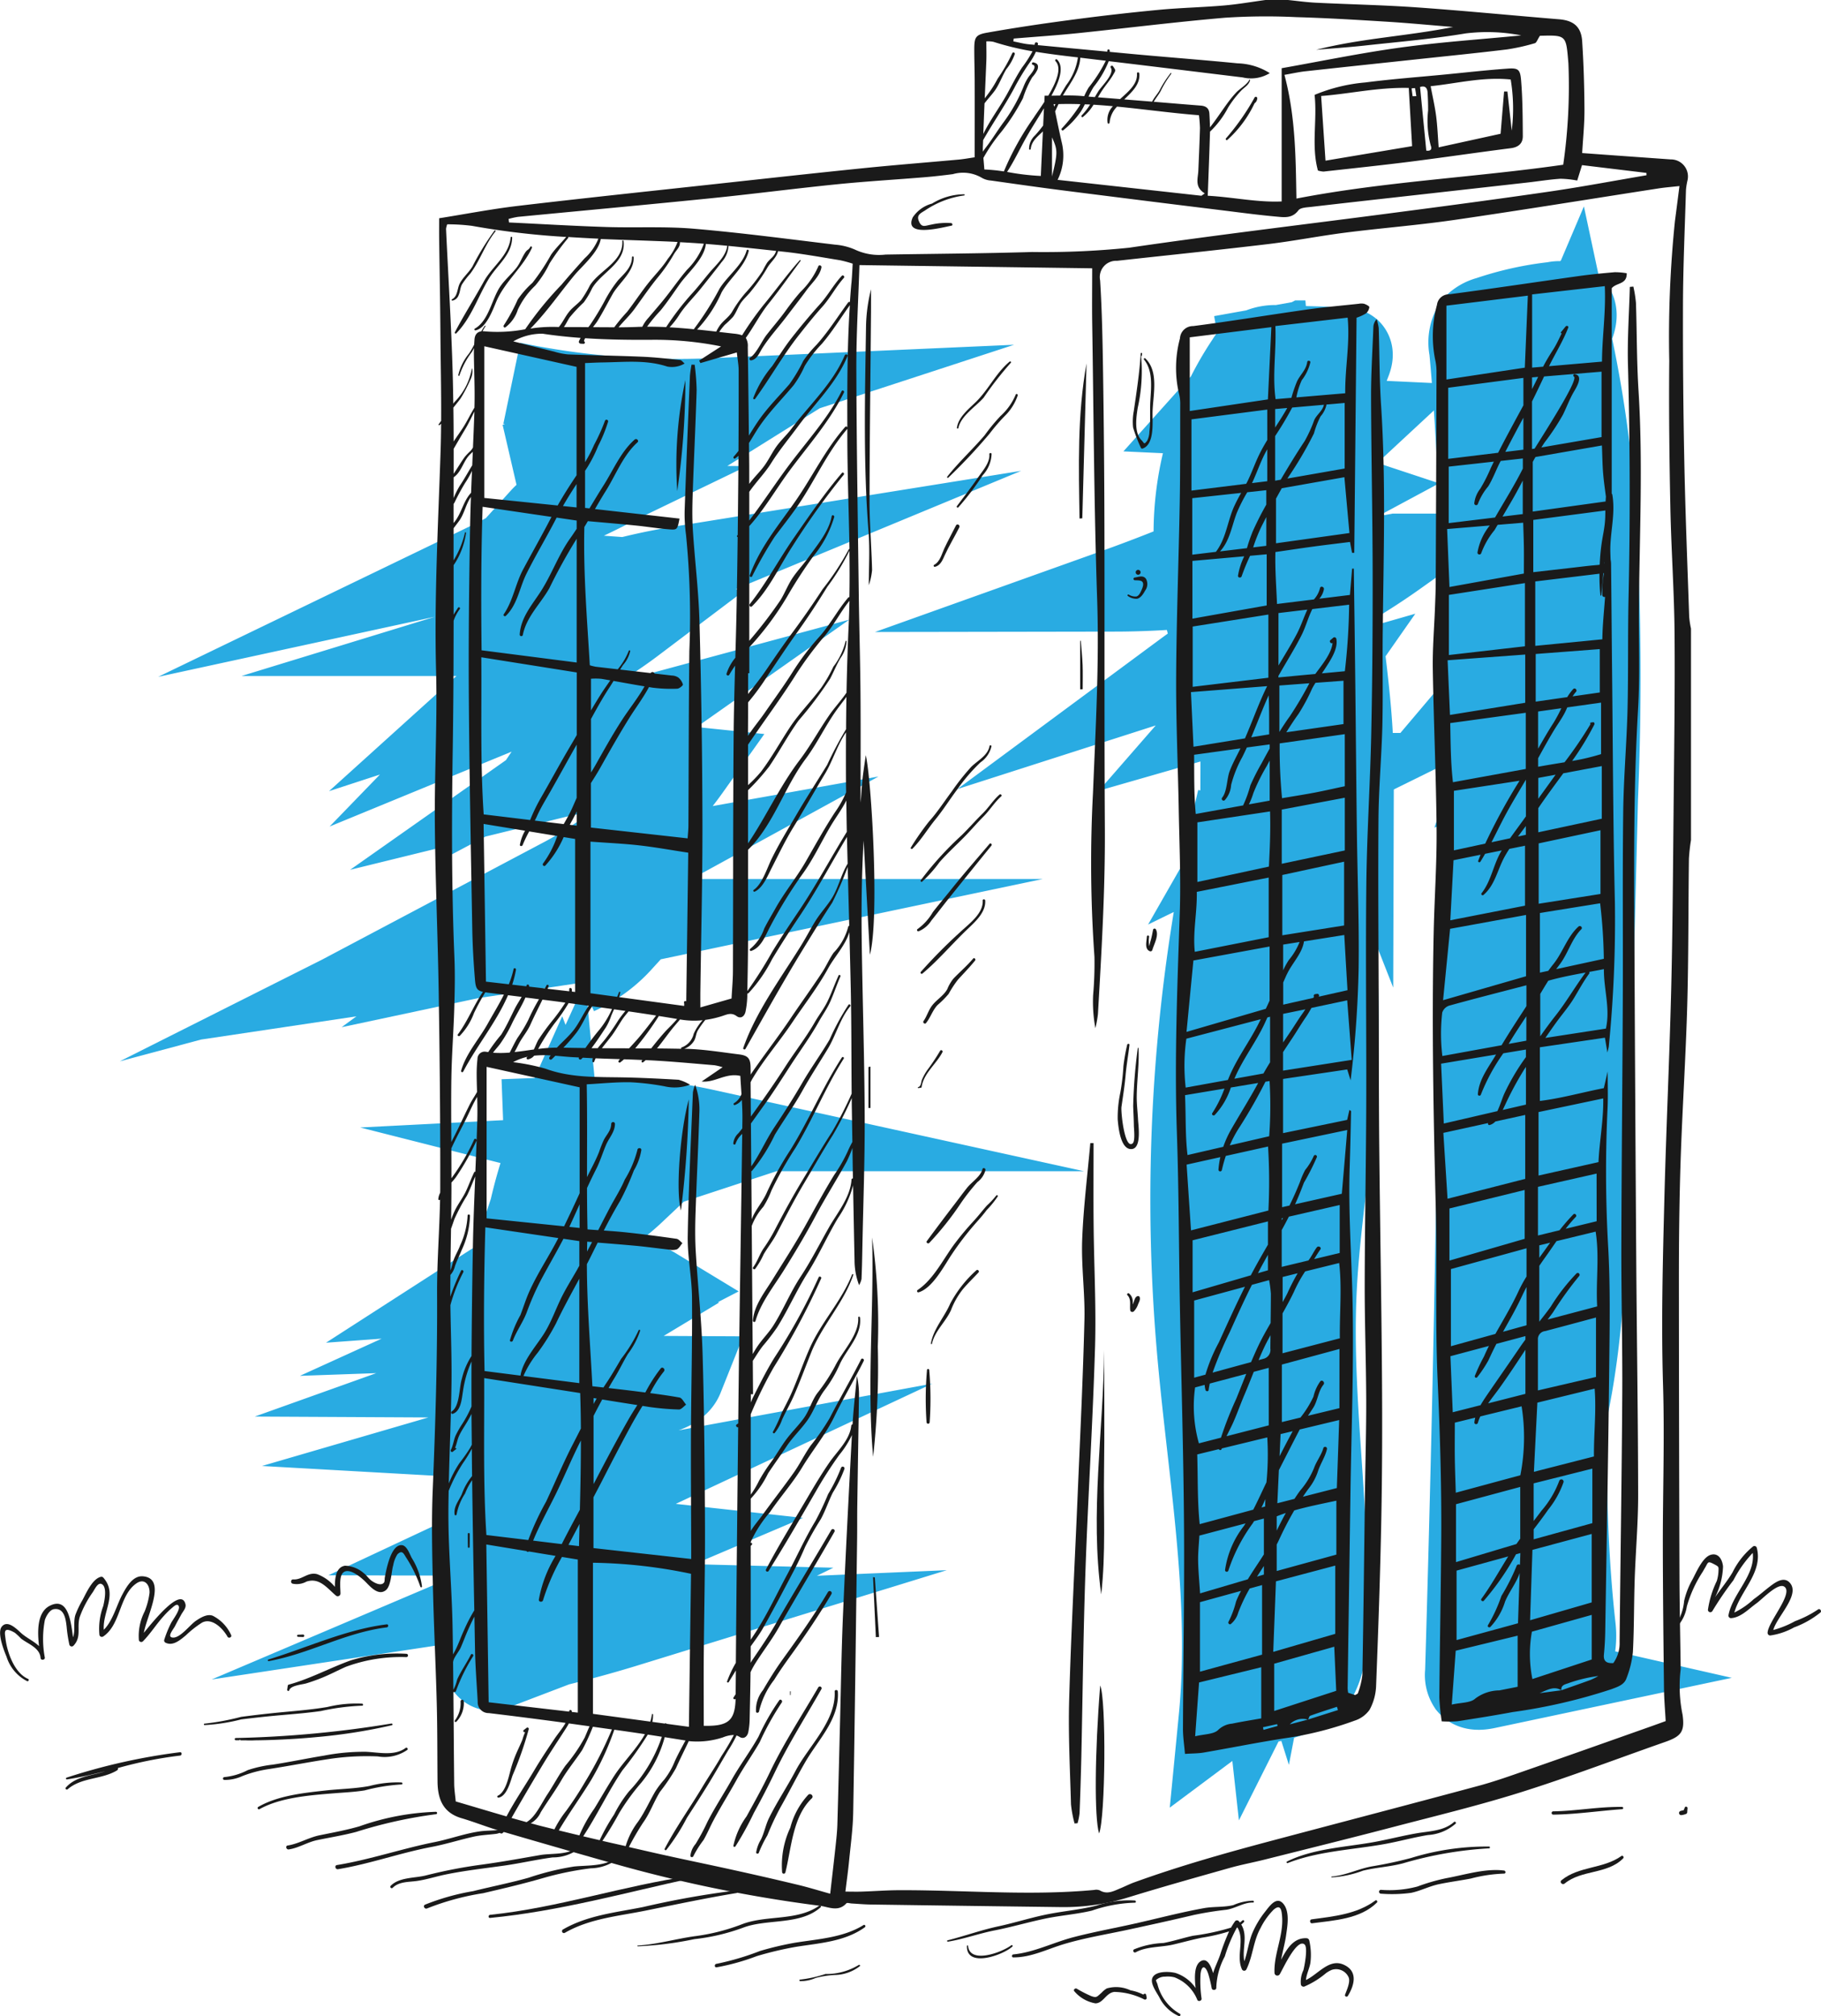 <svg xmlns="http://www.w3.org/2000/svg" width="176.171" height="195" viewBox="0 0 176.171 195">
  <g id="_33" data-name="33" transform="translate(-603 -2318)">
    <g id="Grupo_56089" data-name="Grupo 56089" transform="translate(603 2318)">
      <path id="Trazado_106201" data-name="Trazado 106201" d="M637.235,105.628l8.12-1.458a32.074,32.074,0,0,0-9,7l14.443.675-7.689,7.137a7.127,7.127,0,0,1,5.105-.242,155.342,155.342,0,0,1-21.3,9.465c9.169-.015,18.241-1.718,27.251-3.414a64.463,64.463,0,0,1-12.808,7.065l2.022-1.317a50.84,50.84,0,0,0-9.77,5.664,33.553,33.553,0,0,0,9.108-4.542,35.4,35.4,0,0,1-5.42,8.343l8.947-2.57a45.629,45.629,0,0,1-8.52,9.187,17.668,17.668,0,0,1,8.773-2.675,1.366,1.366,0,0,1,1.089.3c.446.5,0,1.271-.453,1.76a24.2,24.2,0,0,1-7.066,5.228,48.144,48.144,0,0,0,6.345-24.845c-.779,16.721,2.928,33.44,1.812,50.142-.44,6.586-1.628,13.11-1.918,19.7-.5,11.278,1.641,22.566.914,33.832a6.9,6.9,0,0,1-.7,3.055c-1.77,3.051-6.6,2.11-9.426,4.217,1.179-12.092-1.151-24.21-2.161-36.318a167.731,167.731,0,0,1,3.943-52.567c-.863,11.349-.207,22.753.45,34.117l1.9,32.931a34.33,34.33,0,0,0,1.592,10.05,99.763,99.763,0,0,0,1.787-17.205q.671-14.725,1.342-29.451c.3-6.62.6-13.242.688-19.868.044-3.405-.03-7.025-1.88-9.883-3.6,18.852.271,38.527-3.289,57.387.731-22.65,1.452-45.474-2.245-67.833l-.121,43.367c-.04,14.16-.079,28.326-.78,42.468l.729-32.235c-.451,13.7.863,27.394,2.368,41.019,1.473-2.931,1.507-6.35,1.5-9.631q-.125-34.616-2.481-69.177a82.791,82.791,0,0,0-1.544-12.649c-1.154-5.1-3.237-9.992-3.957-15.174a29.733,29.733,0,0,1,4.8-20.572A3.618,3.618,0,0,1,640.758,105a3.866,3.866,0,0,1,2.154-.354l6.065.178a.969.969,0,0,1,.684.2c.257.265.131.7,0,1.044-4.861,12.422.294,26.3.254,39.638a130.958,130.958,0,0,1-8.494-35.4l.18,36.388" transform="translate(-519.067 -71.115)" fill="none" stroke="#29abe2" stroke-miterlimit="10" stroke-width="8"/>
      <path id="Trazado_106202" data-name="Trazado 106202" d="M699.34,98.636l1.891,44.677c.2,4.7.4,9.392.793,14.075.573,6.779,1.558,13.523,1.963,20.314.345,5.783.269,11.581.267,17.373q-.005,14.914.648,29.818c.066,1.5.608,3.484,2.112,3.462,1.653-.024,1.977-2.345,1.792-3.988-1.317-11.695-.793-23.506-.77-35.274.046-22.249-1.7-44.459-2.579-66.691-.315-7.951-.45-16.257,2.983-23.435.351-.733.717-1.671.188-2.288a2,2,0,0,0-1.777-.4,29.779,29.779,0,0,0-6.357,1.411,2.891,2.891,0,0,0-1.372.792,3.079,3.079,0,0,0-.37,2.259c1.2,12.916,1.213,25.911,1.15,38.882q-.216,44.562-1.543,89.108a1.725,1.725,0,0,0,.253,1.179c.393.47,1.126.385,1.725.258l5.031-1.065c-2.607-.592-3.181-3.995-3.206-6.667q-.275-29.981-.55-59.961c2.541,13.755,4.423,27.623,6.3,41.484,1.729-7.751,1.936-15.749,2.136-23.687q.456-18.067.911-36.133a278.645,278.645,0,0,0-.236-28.073,116.083,116.083,0,0,0-2.266-15.942,64.64,64.64,0,0,0-4.621,16.971l3.368-3.536a35.17,35.17,0,0,0-2.793,6.593,9.528,9.528,0,0,0,3.1.543,38.755,38.755,0,0,1-7.543,13.906l2.839-1.4a26.593,26.593,0,0,1-1.271,7.4l5.48-1.9a50.661,50.661,0,0,1-4.12,26.261" transform="translate(-556.492 -66.962)" fill="none" stroke="#29abe2" stroke-miterlimit="10" stroke-width="8"/>
      <path id="Trazado_106203" data-name="Trazado 106203" d="M502.1,112.6a78.639,78.639,0,0,0,19.5,1.571l-19.145,6.253q7.8-1.1,15.682-1.533A88.07,88.07,0,0,1,505,125.633a3.537,3.537,0,0,1,2.649-1.161c-5.835,2.817-1.811,2.643-7.646,5.46,6.3-1.367,2.916.829,9.348,1.3l-3.786,2.794a57.568,57.568,0,0,1,12.773-3.6l-15.662,6.487a29.941,29.941,0,0,1,11.239-1.21,44.031,44.031,0,0,1-12.868,6.715,20.133,20.133,0,0,1,5.946-3.724,72.341,72.341,0,0,0-6.309,5.787,24.333,24.333,0,0,1,7.781-1.783,1.339,1.339,0,0,1,1.115.284c.389.442.068,1.125-.259,1.615l-2.216,3.317a32.808,32.808,0,0,1,6.815-2.686l-7.793,5.483A38.656,38.656,0,0,1,519.3,149.8a35.188,35.188,0,0,1-12.225,10.722,70.678,70.678,0,0,1,7.176-1.668,60.4,60.4,0,0,1-13.414,5.378,27.143,27.143,0,0,1,9.059-2.709q-3.3,2.951-6.872,5.57l11.959-2.544a51.374,51.374,0,0,0-7.513,2.188,20.594,20.594,0,0,1,5.175-.115,12.785,12.785,0,0,1-4.226,3.056" transform="translate(-452.588 -75.53)" fill="none" stroke="#29abe2" stroke-miterlimit="10" stroke-width="8"/>
      <path id="Trazado_106204" data-name="Trazado 106204" d="M500.7,262.152c6.454-.245,12.991-.484,19.3.9a11.331,11.331,0,0,1-6.427,2.41l3.156.8-12.315,4.046a15.952,15.952,0,0,1,8.943-1.258,21.79,21.79,0,0,1-8.113,4.837l2.6-.453a93.267,93.267,0,0,0-8.924,5.074l11.15-.812c1.79-.13,3.713-.231,5.248.7a33.642,33.642,0,0,1-14.271,3.739,15.548,15.548,0,0,1,10.334-.9,66.546,66.546,0,0,1-11.945,5.661l18.593.095c-.366.918-1.434,1.3-2.382,1.575l-14.79,4.312,9.913.559c.523.03,1.177.162,1.3.672a1.2,1.2,0,0,1-.314.918,15.938,15.938,0,0,1-3.926,3.845,13.774,13.774,0,0,1,4.566-1.719l-10.734,5.028a116.2,116.2,0,0,1,12.417.7l-10.965,4.661,4.353-.657L505,309.813a57.123,57.123,0,0,1,11.207-.825,40.7,40.7,0,0,1-9.115,3.183,17.354,17.354,0,0,1,5.635-1.2,119,119,0,0,1-13.372,3.287l7.316-1.7-6.632,2.529a.626.626,0,0,1-.99-.7q.4-13.775.8-27.55-.128,10.4.016,20.792c1.467-.659,1.955-2.462,2.272-4.038q1.949-9.693,3.9-19.386a129.989,129.989,0,0,1-1.043,25.5,189.413,189.413,0,0,0,1.111-45.756,77,77,0,0,0-6.8,27.588c3.879-5.426,5.327-12.167,6.684-18.7.713-3.432,1.411-7.091.152-10.362a44.206,44.206,0,0,0-3.584,22.915" transform="translate(-452.026 -153.771)" fill="none" stroke="#29abe2" stroke-miterlimit="10" stroke-width="8"/>
      <g id="Grupo_56088" data-name="Grupo 56088" transform="translate(0 0)">
        <path id="Trazado_106205" data-name="Trazado 106205" d="M422.8,360.62a3.879,3.879,0,0,0-1.775-1.877c-.545-.22-1.195.184-1.637.482-.6.407-1.557,1.738-2.288,1.618-.527-.086.117-.8.278-1.128.187-.376.4-.741.6-1.109.166-.3.481-.62.4-.974-.4-1.7-2.982,1.465-4.03,2.759.3-1.707,2.265-5.252-.074-5.467-.984-.091-1.605,1.021-2,1.752-.528.969-.939,2.59-1.8,3.417-.129-1.757,1.37-3.449-.057-5.056a.244.244,0,0,0-.237-.062c-.824.208-1.417,1.6-1.769,2.25a9.164,9.164,0,0,0-.677,1.411c-.23.689.008,1.509-.235,2.189-.2-1.409-.429-3.982-2.257-3.048-1.225.626-1.2,2.46-1.032,3.9-.475-.459-1.151-.772-1.652-1.195-.414-.35-1.361-1.421-1.954-.69-.479.591.231,2.359.461,2.907a3.978,3.978,0,0,0,2,2.369c.126.045.216-.164.092-.218-1.337-.578-2.03-2.574-2.193-3.9-.07-.575-.249-1.227.9-.57a5.927,5.927,0,0,1,.6.56c.645.512,1.8.877,1.89,1.846,0,.019.006.041.009.06.031.229.428.177.407-.055a9.74,9.74,0,0,1,0-3.622c.1-.351.452-1,.872-1.066,1.059-.17,1.161,1.1,1.237,1.688a13.7,13.7,0,0,0,.267,1.75.236.236,0,0,0,.391.1c.811-.86.312-1.722.6-2.755a9.831,9.831,0,0,1,1.269-2.421c.228-.355.494-.948.845-.8.6.259.267,1.711.172,2.13a6.28,6.28,0,0,0-.369,2.811.243.243,0,0,0,.354.144c1.727-1.136,1.538-4,3.236-5.152.773-.523,1.3.155,1.254.946a7.159,7.159,0,0,1-.473,1.782,5.2,5.2,0,0,0-.555,2.782.238.238,0,0,0,.395.1c.757-.77,1.334-1.72,2.073-2.514a7.561,7.561,0,0,1,.667-.657c.249-.208.563-.54.717-.232.18.361-.593,1.34-.754,1.665a10.9,10.9,0,0,0-.647,1.6.237.237,0,0,0,.108.265c.735.38,1.447-.26,1.993-.71a10.058,10.058,0,0,1,1.554-1.221c.944-.507,2,.534,2.463,1.353C422.544,360.958,422.879,360.83,422.8,360.62Z" transform="translate(-400.433 -202.464)" fill="#1a1a1a"/>
        <path id="Trazado_106206" data-name="Trazado 106206" d="M471.25,349.84c-.2-.356-.469-1.214-.971-1.246-1.067-.067-1.507,2.436-1.64,3.131-.021.111-.005.393-.074.481-.3.4-.983,0-1.226-.183-.269-.2-.457-.508-.732-.715a2.878,2.878,0,0,0-1.814-.723c-.883.13-.984,1.2-.984,2.046a4.039,4.039,0,0,0-1.722-1.232c-.9-.232-1.457.574-2.311.51-.24-.018-.279.35-.056.413a1.953,1.953,0,0,0,1.336-.2c1.248-.415,1.978.6,2.839,1.34a.271.271,0,0,0,.457-.189c-.005-.483-.14-1.573.209-1.971.553-.629,1.726.377,2.116.747.458.433,1.269,1.5,2.044.917.543-.406.544-1.818.733-2.428a2.948,2.948,0,0,1,.4-1.05c.438-.43.586-.127.81.247a12.808,12.808,0,0,1,1.415,2.881c.025.082.166.072.157-.021A6.806,6.806,0,0,0,471.25,349.84Z" transform="translate(-431.411 -199.149)" fill="#1a1a1a"/>
        <path id="Trazado_106207" data-name="Trazado 106207" d="M754.6,354.9a10.428,10.428,0,0,1-2.219,1.129,9.372,9.372,0,0,1-2.109.856c.351-1.308,2.686-3.446,1.568-4.6-.6-.618-1.443.044-1.951.432s-.98.816-1.506,1.182a7.722,7.722,0,0,1-1.882,1.3c.6-2.129,2.786-3.9,2.175-6.263a.24.24,0,0,0-.35-.143,7.5,7.5,0,0,0-1.988,2.5c-.5.85-1.14,1.613-1.7,2.426a7.084,7.084,0,0,0,.771-2.975c-.061-.642-.43-1.36-1.2-1.126-.808.245-1.432,1.8-1.794,2.452a7.487,7.487,0,0,0-.77,2.01,4.937,4.937,0,0,1-.832,2.339.1.1,0,0,0,.148.148,3.652,3.652,0,0,0,.945-1.955,12.174,12.174,0,0,1,1.531-3.348c.08-.13.149-.265.228-.394.308-.5.23-.693.844-.367.508.269.482.243.457.742a3.777,3.777,0,0,1-.161.9,9.55,9.55,0,0,0-.858,2.795.233.233,0,0,0,.43.117,32.273,32.273,0,0,1,2.035-2.982,11.553,11.553,0,0,1,1.87-2.644c.267,2.153-1.953,3.945-2.341,6a.246.246,0,0,0,.235.308c.951-.051,1.725-.9,2.454-1.422.593-.425,2.105-2.055,2.717-1.615.9.643-1.612,3.43-1.627,4.463a.255.255,0,0,0,.252.252,6.674,6.674,0,0,0,2.309-.782,9.052,9.052,0,0,0,2.549-1.441C754.99,355.054,754.774,354.762,754.6,354.9Z" transform="translate(-578.716 -199.233)" fill="#1a1a1a"/>
        <path id="Trazado_106208" data-name="Trazado 106208" d="M651.03,427.022c-1.411-.637-2.466.919-3.655,1.478.031-.553.4-1.248.44-1.767a6.179,6.179,0,0,0-.126-2.073.277.277,0,0,0-.261-.2c-1.247-.063-1.908,1.027-2.458,2.082.138-.789.372-1.584.479-2.342.125-.884.377-2.245-.228-3.027-.653-.843-1.334.125-1.789.712a8.862,8.862,0,0,0-1.281,2.166c-.333.861-.434,1.774-.738,2.638-.242-1.2.375-2.437-.3-3.554a2.47,2.47,0,0,0,.259-.239c.09-.1-.052-.247-.15-.15a2.648,2.648,0,0,1-.243.193c-.036-.047-.07-.094-.11-.141a.241.241,0,0,0-.374.049,6.111,6.111,0,0,0-.37.588,22.709,22.709,0,0,1-3.683.786c-.956.212-1.888.52-2.852.7a8.4,8.4,0,0,0-2.851.617.164.164,0,0,0,.165.283c1.011-.566,2.464-.48,3.6-.743.934-.218,1.854-.475,2.794-.668a18.4,18.4,0,0,0,2.638-.61,21.147,21.147,0,0,0-.874,2.294c-.215.61-.5,1.163-.673,1.742-.222-.765-.582-1.487-1.168-1.168-.683.372-.634,1.62-.521,2.613a3.766,3.766,0,0,0-1.935-1.457c-.571-.15-2-.234-2.262.512-.193.544.443,1.389.688,1.845a3.82,3.82,0,0,0,1.886,1.809c.129.049.222-.168.095-.225A4.555,4.555,0,0,1,633,428.881c-.054-.118-.1-.239-.144-.361a1.257,1.257,0,0,1,.9-.344,2.592,2.592,0,0,1,.9.066,3.857,3.857,0,0,1,2.207,2.179c.086.2.431.1.413-.112a11.467,11.467,0,0,1-.1-2.409c.117-.908.494-.766.754.035a12.566,12.566,0,0,1,.325,1.363c.051.246.469.2.444-.06a6.826,6.826,0,0,1,.824-3.019,14.539,14.539,0,0,1,1.159-2.769l.058-.037c.743,1.206-.162,2.769.452,4.075a.24.24,0,0,0,.412,0c.64-1.283.668-2.753,1.375-4.009a6.765,6.765,0,0,1,1.261-1.773c.681-.59.783.023.83.717.122,1.834-.816,3.581-.739,5.387a.273.273,0,0,0,.505.137c.284-.452,1.651-3.506,2.4-2.885.351.289-.018,2.162-.112,2.495a2.543,2.543,0,0,0-.24,1.394.27.27,0,0,0,.328.186,8.265,8.265,0,0,0,2.094-1.295,2.8,2.8,0,0,1,.546-.314,1.326,1.326,0,0,1,1.647.706c.2.455-.193,1.263-.344,1.694-.057.163.186.255.272.115C652.07,428.986,652.422,427.65,651.03,427.022Z" transform="translate(-521.03 -236.996)" fill="#1a1a1a"/>
        <path id="Trazado_106209" data-name="Trazado 106209" d="M625.6,439.067c-.027-.138-.221-.122-.264-.009a4.268,4.268,0,0,0-1.241-.416,3.246,3.246,0,0,0-2.3-.188,2.39,2.39,0,0,0-.508.419c-.45.391-.463.516-1.006.32a11.728,11.728,0,0,1-1.393-.715c-.141-.075-.357.09-.241.241A3.444,3.444,0,0,0,620.7,439.9c.763-.018,1.01-1.01,1.822-1.108a6.651,6.651,0,0,1,2.894.727.163.163,0,0,0,.236-.181C625.635,439.249,625.618,439.158,625.6,439.067Z" transform="translate(-514.72 -246.136)" fill="#1a1a1a"/>
        <path id="Trazado_106210" data-name="Trazado 106210" d="M457.163,380.753a11.721,11.721,0,0,0-3.35.321c-1.452.246-2.933.368-4.4.506-1.322.125-2.638.276-3.955.45a23.83,23.83,0,0,1-3.534.655c-.092,0-.09.135,0,.141a18.307,18.307,0,0,0,3.534-.548c1.317-.165,2.632-.306,3.955-.421,1.25-.109,2.511-.214,3.755-.388a22.375,22.375,0,0,1,3.995-.52C457.292,380.955,457.285,380.767,457.163,380.753Z" transform="translate(-422.132 -215.976)" fill="#1a1a1a"/>
        <path id="Trazado_106211" data-name="Trazado 106211" d="M463.28,384.83a106.264,106.264,0,0,1-15.052,1.4.108.108,0,0,0,0,.216l.313,0a.091.091,0,0,0,.09-.076l.058.084.461,0a8.168,8.168,0,0,0,.923,0q1.038-.01,2.074-.054c1.3-.054,2.606-.135,3.9-.26a53.805,53.805,0,0,0,7.273-1.143C463.431,384.965,463.384,384.813,463.28,384.83Z" transform="translate(-425.414 -218.13)" fill="#1a1a1a"/>
        <path id="Trazado_106212" data-name="Trazado 106212" d="M463.409,389.75c-1.089.816-2.616.428-3.873.378a20.343,20.343,0,0,0-4.028.371c-1.653.269-3.289.615-4.946.87a11.852,11.852,0,0,0-2.436.532,6.251,6.251,0,0,1-2.272.676.138.138,0,0,0,0,.275,4.111,4.111,0,0,0,1.752-.375,11.666,11.666,0,0,1,2.608-.684c1.875-.288,3.734-.653,5.607-.94a24.563,24.563,0,0,1,4.886-.276,3.857,3.857,0,0,0,2.854-.631C463.664,389.853,463.524,389.664,463.409,389.75Z" transform="translate(-424.156 -220.697)" fill="#1a1a1a"/>
        <path id="Trazado_106213" data-name="Trazado 106213" d="M466.673,396.767a10.488,10.488,0,0,0-3.1.342c-1.408.265-2.843.278-4.263.436-2.128.236-4.629.5-6.5,1.592a.125.125,0,0,0,.126.215c2.044-1.144,4.924-1.351,7.215-1.537.988-.08,1.985-.122,2.964-.281a18.012,18.012,0,0,1,3.567-.574C466.8,396.965,466.795,396.78,466.673,396.767Z" transform="translate(-427.833 -224.369)" fill="#1a1a1a"/>
        <path id="Trazado_106214" data-name="Trazado 106214" d="M473.07,402.754a24.427,24.427,0,0,0-7.408,1.408c-1.261.364-2.55.6-3.836.861-1.057.212-2.063.836-3.094.99-.251.037-.143.416.1.38.95-.136,1.794-.7,2.748-.9,1.258-.262,2.527-.462,3.769-.792a44.7,44.7,0,0,1,7.715-1.713A.115.115,0,0,0,473.07,402.754Z" transform="translate(-430.897 -227.518)" fill="#1a1a1a"/>
        <path id="Trazado_106215" data-name="Trazado 106215" d="M486.392,405.754a6.308,6.308,0,0,0-1.708.268c-.684.147-1.375.1-2.064.187-1.5.2-2.956.75-4.442,1.046-3.177.635-6.263,1.7-9.459,2.222-.264.044-.152.445.11.4,3.061-.507,5.992-1.572,9.038-2.151,1.379-.262,2.71-.689,4.078-.995.749-.168,1.49-.18,2.246-.283a15.992,15.992,0,0,1,2.2-.466A.115.115,0,0,0,486.392,405.754Z" transform="translate(-436.123 -229.09)" fill="#1a1a1a"/>
        <path id="Trazado_106216" data-name="Trazado 106216" d="M497.868,409.8c-.831.832-2.564.624-3.65.813-1.869.325-3.721.664-5.6.92a47.041,47.041,0,0,0-5.435,1.047c-1.076.278-2.6.158-3.425,1.011a.136.136,0,0,0,.192.192c.623-.62,1.543-.549,2.352-.665.93-.134,1.839-.431,2.759-.621,1.9-.39,3.815-.6,5.728-.871,1.557-.224,3.088-.579,4.646-.787a4.1,4.1,0,0,0,2.591-.884C498.115,409.85,497.969,409.7,497.868,409.8Z" transform="translate(-441.963 -231.193)" fill="#1a1a1a"/>
        <path id="Trazado_106217" data-name="Trazado 106217" d="M505.268,411.82c-1.052.979-2.846.824-4.178.962a26.708,26.708,0,0,0-4.4,1.084c-1.777.5-3.586.853-5.376,1.3a22.582,22.582,0,0,0-4.648,1.305c-.24.12-.029.48.211.36a25.108,25.108,0,0,1,5.408-1.468c1.945-.454,3.875-.906,5.794-1.461a29.77,29.77,0,0,1,4.622-.946,4.4,4.4,0,0,0,2.713-1A.1.1,0,0,0,505.268,411.82Z" transform="translate(-445.547 -232.254)" fill="#1a1a1a"/>
        <path id="Trazado_106218" data-name="Trazado 106218" d="M519.335,415.769c-6.564.925-12.882,3.089-19.493,3.768-.19.02-.194.32,0,.3,6.612-.633,13.079-2.44,19.553-3.85C519.541,415.956,519.475,415.749,519.335,415.769Z" transform="translate(-452.43 -234.337)" fill="#1a1a1a"/>
        <path id="Trazado_106219" data-name="Trazado 106219" d="M531.464,418.729a87.587,87.587,0,0,0-9.01,1.607c-2.649.531-5.368.793-7.75,2.171a.186.186,0,0,0,.188.321c2.413-1.389,5.181-1.611,7.856-2.156,2.914-.593,5.815-1.206,8.75-1.69C531.639,418.958,531.608,418.716,531.464,418.729Z" transform="translate(-460.243 -235.888)" fill="#1a1a1a"/>
        <path id="Trazado_106220" data-name="Trazado 106220" d="M547.527,421.8c-2.177,1.528-5.148.879-7.523,1.815a19.666,19.666,0,0,1-4.6,1.151c-1.805.259-3.625.788-5.441.891a.039.039,0,0,0,0,.078,34.036,34.036,0,0,0,5.478-.694,19.9,19.9,0,0,0,4.713-1.109c2.313-.884,5.527-.212,7.5-1.974C547.732,421.883,547.62,421.734,547.527,421.8Z" transform="translate(-468.262 -237.488)" fill="#1a1a1a"/>
        <path id="Trazado_106221" data-name="Trazado 106221" d="M560.042,425.744c-1.959,1.223-4.4,1.348-6.623,1.706a30.688,30.688,0,0,0-3.388.8,25.772,25.772,0,0,1-4.209,1.243c-.214.021-.218.358,0,.338a21.684,21.684,0,0,0,3.9-1.085,33,33,0,0,1,3.807-.9c2.277-.363,4.706-.5,6.642-1.887C560.3,425.871,560.185,425.655,560.042,425.744Z" transform="translate(-476.506 -239.552)" fill="#1a1a1a"/>
        <path id="Trazado_106222" data-name="Trazado 106222" d="M568.579,433.86a5.993,5.993,0,0,1-3.206.867,12.22,12.22,0,0,1-2.452.544c-.1-.008-.094.14,0,.149a3.649,3.649,0,0,0,1.5-.309,9.289,9.289,0,0,1,1.85-.288,4.07,4.07,0,0,0,2.419-.849C568.77,433.9,568.658,433.8,568.579,433.86Z" transform="translate(-485.511 -243.804)" fill="#1a1a1a"/>
        <path id="Trazado_106223" data-name="Trazado 106223" d="M601.164,429.854c-.842.655-4,1.861-4.171.059a.056.056,0,0,0-.111,0c-.066,2.19,3.539.869,4.4.059C601.363,429.9,601.247,429.79,601.164,429.854Z" transform="translate(-503.337 -241.705)" fill="#1a1a1a"/>
        <path id="Trazado_106224" data-name="Trazado 106224" d="M611.022,420.734a9.913,9.913,0,0,0-3.725.492c-1.514.385-3.067.517-4.6.813-1.637.316-3.233.836-4.865,1.187-1.682.361-3.265.937-4.926,1.357-.085.022-.048.143.035.13,1.523-.248,3-.792,4.52-1.09,1.653-.324,3.263-.8,4.909-1.144,1.491-.31,3.021-.417,4.5-.77a13.9,13.9,0,0,1,4.144-.767C611.158,420.952,611.151,420.751,611.022,420.734Z" transform="translate(-501.231 -236.916)" fill="#1a1a1a"/>
        <path id="Trazado_106225" data-name="Trazado 106225" d="M629.347,420.8a5,5,0,0,0-1.9.425c-.914.224-1.9.127-2.825.292-2.239.4-4.466.992-6.685,1.491-1.978.445-3.978.806-5.941,1.316s-3.8,1.469-5.828,1.669c-.182.018-.187.3,0,.29,1.719.009,3.281-.806,4.9-1.289,2.006-.6,4.084-.935,6.128-1.375,2.133-.459,4.268-.93,6.393-1.431a31.77,31.77,0,0,1,3.152-.509c.886-.119,1.742-.736,2.613-.7C629.464,420.981,629.458,420.811,629.347,420.8Z" transform="translate(-508.128 -236.965)" fill="#1a1a1a"/>
        <path id="Trazado_106226" data-name="Trazado 106226" d="M672.918,420.746c-1.795,1.33-4.03,1.536-6.178,1.827-.214.029-.165.409.051.38,2.123-.282,4.675-.406,6.28-2.009C673.17,420.846,673.037,420.658,672.918,420.746Z" transform="translate(-539.859 -236.933)" fill="#1a1a1a"/>
        <path id="Trazado_106227" data-name="Trazado 106227" d="M678.019,404.8c-.968.866-2.335.872-3.549,1.079-1.451.247-2.882.63-4.336.884-2.72.476-5.764.616-8.266,1.854-.084.041-.024.188.065.153,2.943-1.163,6.342-1.285,9.439-1.852,1.386-.254,2.737-.632,4.127-.86a4.483,4.483,0,0,0,2.681-1.1A.113.113,0,0,0,678.019,404.8Z" transform="translate(-537.357 -228.574)" fill="#1a1a1a"/>
        <path id="Trazado_106228" data-name="Trazado 106228" d="M686.194,409.794a24.718,24.718,0,0,0-7.574,1.109c-1.231.325-2.429.585-3.685.792-1.365.225-2.594.889-3.979,1a.041.041,0,0,0,0,.082,10.572,10.572,0,0,0,3.028-.651c1.283-.316,2.6-.371,3.884-.714a36.817,36.817,0,0,1,8.325-1.446A.088.088,0,0,0,686.194,409.794Z" transform="translate(-542.119 -231.197)" fill="#1a1a1a"/>
        <path id="Trazado_106229" data-name="Trazado 106229" d="M692.707,414.636c-1.821-.228-3.8.417-5.583.74a18.8,18.8,0,0,0-2.792.807,10.484,10.484,0,0,1-3.529.32.186.186,0,0,0,0,.372,13.729,13.729,0,0,0,2.924-.083c.916-.192,1.75-.639,2.669-.833,1.027-.216,2.069-.349,3.1-.548a14.4,14.4,0,0,1,3.213-.478C692.9,414.939,692.891,414.658,692.707,414.636Z" transform="translate(-547.203 -233.719)" fill="#1a1a1a"/>
        <path id="Trazado_106230" data-name="Trazado 106230" d="M723.386,411.709c-1.761,1.259-4.116.963-5.8,2.349-.22.181.095.493.313.313,1.644-1.353,4.134-.878,5.66-2.435C723.673,411.823,723.524,411.61,723.386,411.709Z" transform="translate(-566.527 -232.197)" fill="#1a1a1a"/>
        <path id="Trazado_106231" data-name="Trazado 106231" d="M722.5,401.767c-2.23-.038-4.437.394-6.667.426a.16.16,0,0,0,0,.32c2.23-.03,4.444-.37,6.667-.527A.11.11,0,0,0,722.5,401.767Z" transform="translate(-565.564 -227.002)" fill="#1a1a1a"/>
        <path id="Trazado_106232" data-name="Trazado 106232" d="M742.134,401.779c-.04.09-.075.182-.113.273-.1.019-.2.046-.3.074a.207.207,0,0,0,.109.4,1.641,1.641,0,0,0,.433-.115.2.2,0,0,0,.1-.174c0-.129.021-.257.026-.386S742.192,401.652,742.134,401.779Z" transform="translate(-579.131 -226.974)" fill="#1a1a1a"/>
        <path id="Trazado_106233" data-name="Trazado 106233" d="M470.316,370.659a15.435,15.435,0,0,0-5.4.643c-2.033.732-3.879,1.764-5.985,2.34a.126.126,0,0,0-.091.091l-.056.391c-.018.129.163.188.2.055.131-.46,1.272-.546,1.644-.659.517-.157,1.027-.34,1.528-.543.784-.318,1.531-.714,2.3-1.057a15.36,15.36,0,0,1,5.852-.941A.16.16,0,0,0,470.316,370.659Z" transform="translate(-431 -210.705)" fill="#1a1a1a"/>
        <path id="Trazado_106234" data-name="Trazado 106234" d="M466.342,364.686c-3.951.492-7.666,2.247-11.45,3.4a.08.08,0,0,0,.043.154c3.912-.706,7.428-2.771,11.407-3.261C466.53,364.961,466.532,364.663,466.342,364.686Z" transform="translate(-428.93 -207.579)" fill="#1a1a1a"/>
        <path id="Trazado_106235" data-name="Trazado 106235" d="M461.371,366.754l-.476.019a.1.1,0,0,0,0,.2l.476.019A.117.117,0,0,0,461.371,366.754Z" transform="translate(-432.055 -208.662)" fill="#1a1a1a"/>
        <path id="Trazado_106236" data-name="Trazado 106236" d="M424.821,390.655a58.818,58.818,0,0,0-10.975,2.46.088.088,0,0,0,.047.169c1.25-.194,2.477-.482,3.7-.789-1.324.432-2.845.482-3.808,1.571a.121.121,0,0,0,.171.171c1.345-1.166,3.287-.927,4.774-1.823a.179.179,0,0,0,.077-.226,39.358,39.358,0,0,1,6.016-1.206C425.028,390.963,425.031,390.636,424.821,390.655Z" transform="translate(-407.408 -221.182)" fill="#1a1a1a"/>
        <g id="Grupo_56087" data-name="Grupo 56087" transform="translate(41.796)">
          <path id="Trazado_106237" data-name="Trazado 106237" d="M609.83,94.42c-.17-4.991-.372-9.981-.472-14.972q-.154-7.678-.13-15.36c.016-3.663.182-7.326.291-10.99a6.6,6.6,0,0,1,.147-.9,1.651,1.651,0,0,0-1.63-2.028c-2.818-.2-5.635-.4-8.56-.614.08-1.425.229-2.818.221-4.211-.013-2.2-.078-4.408-.222-6.606-.093-1.415-.848-2.008-2.229-2.121-4.577-.375-9.148-.825-13.729-1.149-3.259-.23-6.53-.293-9.795-.454-.916-.045-1.828-.175-2.742-.266h-2.124c-1.349.182-2.694.419-4.048.534-2.11.18-4.233.223-6.341.425q-4.285.41-8.554.981c-2.669.353-5.334.749-7.984,1.219-1.156.2-1.261.457-1.264,1.634,0,1.017.037,2.034.04,3.051.007,2.425,0,4.849,0,7.374-.57.083-1.038.173-1.511.216-3.123.285-6.25.528-9.369.846-4.831.492-9.658,1.027-14.486,1.553-6.281.685-12.564,1.345-18.838,2.086-2.532.3-5.043.785-7.605,1.193,0,.721-.008,1.369,0,2.018.039,2.963.1,5.925.12,8.888.021,2.9.091,5.794.072,8.689-.076.108-.15.217-.231.32a.061.061,0,0,0,.087.087c.05-.043.094-.089.141-.133-.008.9-.022,1.805-.052,2.707-.236,7.07-.619,14.13-.435,21.213.128,4.9-.159,9.815-.12,14.722.044,5.437.288,10.873.372,16.31.1,6.321.165,12.644.151,18.966,0,.157,0,.313-.006.47a1.521,1.521,0,0,0-.182.621.088.088,0,0,0,.172.023l0-.006c-.029,1.473-.1,2.946-.166,4.418a.105.105,0,0,0,0,.012c-.07,1.556-.131,3.112-.124,4.668.033,6.371-.165,12.732-.425,19.095-.124,3.045-.048,6.1.019,9.149.084,3.8.275,7.6.374,11.4.066,2.52.052,5.041.075,7.562.015,1.68.519,3.019,2.326,3.548,1.226.359,2.415.841,3.64,1.2l.033.01-.008.03a.194.194,0,0,0,.353.149l.039-.067q5.576,1.63,11.168,3.21a135.876,135.876,0,0,0,19.465,3.941c.806.105,1.761.624,2.536-.24.073-.082.335.005.509.015.617.035,1.233.093,1.85.1q9.214.133,18.427.25a21.12,21.12,0,0,0,6.522-.951c3.246-1,6.516-1.916,9.785-2.839,1.1-.312,2.237-.52,3.35-.8,4.156-1.044,8.315-2.073,12.46-3.157s8.317-2.089,12.4-3.376c4.674-1.473,9.26-3.223,13.888-4.844,1.571-.55,1.94-.989,1.706-2.647a13.573,13.573,0,0,1-.189-4.319,1.4,1.4,0,0,0,.006-.265c-.039-2.829-.1-5.659-.114-8.488q-.049-14.45-.057-28.9c0-3.845.038-7.692.164-11.534.166-5.033.5-10.06.643-15.092.133-4.729.1-9.464.164-14.195a17.844,17.844,0,0,1,.2-1.8V95.554A9.014,9.014,0,0,1,609.83,94.42ZM595.388,38.213c2.586-.07,2.526-.065,2.755,2.655a53.264,53.264,0,0,1-.5,9.817c-8.594,1.233-17.244,1.619-25.811,3.272-.071-3.944-.081-7.921-1.16-11.965.758-.131,1.387-.275,2.024-.345,3.557-.392,7.115-.766,10.673-1.147,2.943-.316,5.888-.611,8.827-.966a19.827,19.827,0,0,0,2.708-.605C595.054,38.889,595.138,38.6,595.388,38.213Zm-50.91.268c2.064-.171,4.132-.309,6.192-.52,4.748-.489,9.487-1.086,14.242-1.493a60.771,60.771,0,0,1,6.883-.059c2.916.083,5.831.258,8.743.439,2.153.133,4.3.34,6.451.514-4.417.892-8.9,1.087-13.25,2.208,1.529-.133,3.06-.237,4.584-.4,3.3-.362,6.606-.64,9.873-1.185a17.07,17.07,0,0,1,5.388.193c-3.892.379-7.8.64-11.673,1.171-3.887.533-7.737,1.333-11.508,2V54.236c-2.359.106-4.686-.417-7.151-.551.077-2.108.16-4.154.22-6.2v0a8.922,8.922,0,0,0,1.752-2.332,10.113,10.113,0,0,1,1.287-1.661c.34-.336.711-.516.839-.987.012-.043-.054-.075-.075-.031-.214.453-.9.84-1.248,1.2a11.078,11.078,0,0,0-.9,1.1c-.561.769-1.07,1.555-1.661,2.3-.006-.436-.028-.872-.053-1.308-.03-.522-.3-.759-.848-.8-1.513-.118-3.025-.245-4.537-.37.2-.351.467-.666.662-1.019a10.06,10.06,0,0,1,1.032-1.686c.037-.043-.025-.107-.063-.063a10.222,10.222,0,0,0-1.08,1.684c-.219.376-.527.69-.707,1.071-.9-.075-1.8-.143-2.7-.217.775-.743,1.56-1.473,1.46-2.506-.014-.143-.238-.147-.227,0,.075,1.021-.821,1.734-1.632,2.475q-1.071-.087-2.143-.17c.137-.237.276-.473.429-.7.335-.5.742-.957,1.043-1.482.259-.452.273-.395-.014-.818-.091-.134-.31-.008-.219.128.395.59-.909,1.811-1.2,2.284-.118.19-.23.38-.342.567l-.61-.048a7.614,7.614,0,0,1,.5-.942,9.626,9.626,0,0,0,1.457-2.485c4.323.514,8.643,1.048,12.964,1.572a3.46,3.46,0,0,0,2.615-.416,6.164,6.164,0,0,0-3.1-.947c-3.212-.315-6.43-.561-9.644-.852-.913-.082-1.826-.172-2.739-.257,0-.044,0-.084,0-.129-.01-.144-.23-.148-.227,0,0,.037-.007.07-.008.107q-3.365-.311-6.729-.631c.007-.039.02-.071.025-.11.023-.175-.287-.219-.31-.042-.006.043-.018.082-.026.123l-.548-.051c-.505-.049-1-.185-1.5-.281Zm4.649,10.043c-.223-.966-.421-1.941-.64-2.992q.161-.359.327-.713c.705-.02,1.411-.016,2.117.007-.033.063-.063.128-.1.19a16.238,16.238,0,0,1-1.695,2.156.113.113,0,0,0,.16.16,8.487,8.487,0,0,0,1.678-1.79,6.507,6.507,0,0,0,.386-.7c.172.008.344.01.516.019a6.814,6.814,0,0,1-.823,1.056c-.074.075.027.22.117.152A4.309,4.309,0,0,0,552.2,44.88q.94.057,1.882.145a1.886,1.886,0,0,0-.516,1.617c.021.11.186.079.19-.026a2.5,2.5,0,0,1,.724-1.553c2.614.253,5.245.624,7.92.833a12.255,12.255,0,0,1,.1,1.246c-.038,1.369-.1,2.737-.158,4.1-.03.772-.393,1.59.622,2.215l-.322.228-13.915-1.539A5.319,5.319,0,0,0,549.127,48.523Zm-2.735-7.736a.119.119,0,0,0-.063.23c.506.162-.293,1-.4,1.161a4.861,4.861,0,0,0-.467.875,15.56,15.56,0,0,1-1.914,3.457c-.622.831-1.142,1.711-1.781,2.531a4.625,4.625,0,0,0-.268.379c-.008-.187-.01-.373,0-.558s.015-.37.022-.554c.959-1.691,2.069-3.284,2.992-5a23.731,23.731,0,0,1,1.454-2.423,6.043,6.043,0,0,0,.658-1.124c1.224.2,2.458.355,3.7.5l.367.043a5.819,5.819,0,0,1-1.121,2.673c-.213.338-.41.675-.6,1.016l-.844.013c.583-1.05,1.365-2.7.542-3.5a.108.108,0,0,0-.152.152c.668.684.054,2.1-.694,3.348-.117,0-.231,0-.35,0-.01.2-.019.4-.028.6-.428.659-.839,1.221-1.029,1.525a27.147,27.147,0,0,0-2.886,5.2,16.842,16.842,0,0,0-1.892-.189c-.025-.39-.061-.758-.091-1.116a16.429,16.429,0,0,1,1.729-2.515,20.105,20.105,0,0,0,2.1-3.263,9.683,9.683,0,0,1,.905-2.037,2.739,2.739,0,0,0,.518-.773C546.891,41.052,546.792,40.887,546.392,40.787Zm4.549,3.237c-.561-.041-1.125-.045-1.7-.038.68-1.161,1.609-2.288,1.681-3.655.822.1,1.644.2,2.467.294a14,14,0,0,1-1.659,2.592,7.523,7.523,0,0,0-.43.835Zm-2.6.8c.058,0,.116,0,.174,0-.042.081-.082.164-.123.246Zm-2.584,3.111c.526-.92,1.1-1.808,1.651-2.714-.026.558-.053,1.115-.078,1.668a11.732,11.732,0,0,1-.8.971,1.762,1.762,0,0,0-.563,1.293c0,.105.149.1.16,0,.088-.781.677-1.2,1.177-1.694-.067,1.423-.134,2.844-.2,4.31a23.1,23.1,0,0,1-3.267-.39C544.549,50.3,545.113,49.059,545.755,47.937Zm2.429.1c.56,1.246.563,1.478,0,3.783Zm-6.35-9.281a2.807,2.807,0,0,1,.676.04,27.282,27.282,0,0,0,3.79.918,11.8,11.8,0,0,1-1.007,1.559c-.557.84-1,1.751-1.488,2.63-.72,1.289-1.624,2.48-2.268,3.808.037-.987.074-1.974.117-2.961.366-.487.811-.943,1.079-1.354.4-.614.649-1.316,1.026-1.943a4.93,4.93,0,0,0,.822-1.464.13.13,0,0,0-.251-.069,16.8,16.8,0,0,1-1.408,2.448,10.577,10.577,0,0,1-.964,1.527c-.089.119-.186.244-.283.373.053-1.205.107-2.41.155-3.616C541.854,40.034,541.833,39.419,541.833,38.751ZM496.511,55.728c6.245-.6,12.493-1.175,18.736-1.806,4.044-.409,8.076-.937,12.12-1.345,2.812-.284,5.637-.448,8.455-.68.924-.076,1.847-.183,2.768-.3a3.579,3.579,0,0,1,2.8.35,2,2,0,0,0,.88.265c2.356.333,4.711.67,7.071.97q7.755.986,15.514,1.937c1.667.207,3.332.429,5,.579.762.069,1.56.211,2.167-.6.2-.272.81-.286,1.242-.337,3.38-.393,6.762-.767,10.144-1.146q5.4-.606,10.8-1.212c1.053-.119,2.1-.29,3.159-.362a9.474,9.474,0,0,1,1.629.173l.464-1.491,6.231.752.007.227c-3.114.529-6.22,1.117-9.344,1.573-5.027.733-10.064,1.4-15.1,2.058-8.54,1.123-17.1,2.131-25.617,3.38a80.545,80.545,0,0,1-9.37.413c-4.726.143-9.456.169-14.184.248a5.484,5.484,0,0,1-2.835-.423,5.894,5.894,0,0,0-2.038-.534c-4.564-.547-9.123-1.157-13.7-1.544-2.812-.238-5.657-.074-8.484-.166-3.126-.1-6.248-.289-9.373-.438q-.02-.17-.04-.34A7.454,7.454,0,0,1,496.511,55.728ZM519.5,162.52c.481-1.74,1.767-3.346,2.714-4.861,1.085-1.735,2.131-3.482,3.092-5.289.953-1.791,2.043-3.5,3.018-5.272a12.419,12.419,0,0,0,.554-1.318c.016.986.03,1.971.048,2.957a.108.108,0,0,0-.138.1c-.1,1.717-1.388,3.228-2.2,4.664-.9,1.582-1.708,3.194-2.712,4.713s-1.668,3.183-2.626,4.708c-.459.732-1.071,1.325-1.551,2.034-.168.248-.32.5-.47.759q-.046-6.2-.094-12.4c0-.006.009-.007.01-.014a5.915,5.915,0,0,1,1.112-1.831,8.627,8.627,0,0,0,.788-1.578,36.529,36.529,0,0,1,2.326-4.123c1.691-2.8,2.908-5.862,4.667-8.628.073-.116-.109-.221-.183-.107-1.858,2.869-3.176,6.04-4.98,8.941a31.1,31.1,0,0,0-2.284,4.126c-.389.9-1.115,1.669-1.46,2.584q-.018-2.331-.036-4.66a.134.134,0,0,0,.07-.036,16.887,16.887,0,0,0,2.209-3.49c.87-1.435,1.849-2.785,2.667-4.255.769-1.381,1.635-2.7,2.453-4.05.786-1.3,1.2-2.948,2.166-4.106.093-.111-.067-.272-.16-.16a23.4,23.4,0,0,0-1.832,3.368c-.838,1.423-1.815,2.76-2.644,4.188-.856,1.473-1.755,2.885-2.7,4.3-.816,1.226-1.387,2.574-2.235,3.78q-.016-2.074-.031-4.147c.387-.529.762-1.069,1.147-1.6,1-1.376,1.9-2.812,2.826-4.234.873-1.335,1.806-2.606,2.584-4,.368-.659.807-1.258,1.116-1.949.358-.8.63-1.635.982-2.438.05-.115-.117-.216-.171-.1-.4.857-.7,1.763-1.122,2.6-.336.668-.8,1.257-1.173,1.906-.861,1.5-1.932,2.865-2.868,4.321-.966,1.5-1.985,2.959-3.029,4.41l-.3.415q-.012-1.659-.025-3.319c.052-.111.106-.219.164-.317,1.134-1.912,2.636-3.628,3.873-5.476,1.145-1.711,2.481-3.426,3.467-5.228.61-1.116,1.689-2.248,2.053-3.505q.077,2.811.138,5.623c.067,3.335.053,6.671.081,10.006a36,36,0,0,1-1.9,3.706c-.989,1.521-1.9,3.079-2.839,4.634s-1.782,3.093-2.615,4.688a16.058,16.058,0,0,1-1.134,1.893c-.42.591-.615,1.306-1.047,1.878-.085.113.1.255.2.151a7.888,7.888,0,0,0,.835-1.432c.389-.662.862-1.246,1.223-1.933.871-1.656,1.712-3.3,2.669-4.908.926-1.558,1.81-3.138,2.784-4.667a33.34,33.34,0,0,0,1.835-3.59c0,.372,0,.745.01,1.118.014,1.044.034,2.087.05,3.13a10.634,10.634,0,0,0-.474.962,14.669,14.669,0,0,1-1.265,2.2c-1.036,1.671-1.951,3.407-2.913,5.12s-2.046,3.377-3.086,5.055c-.75,1.209-1.771,2.474-1.886,3.938C519.235,162.634,519.464,162.659,519.5,162.52Zm-2.593,34.927.693-1.132q-.009.931-.017,1.861,0,.214,0,.428c-.068.111-.135.221-.211.328s.093.237.187.144c.007-.006.011-.014.018-.02-.063,2.119-.7,2.67-3.082,2.614,0-2.311-.015-4.517,0-6.724.033-4.2.135-8.4.117-12.6-.023-5.569-.069-11.14-.232-16.706-.1-3.266-.458-6.524-.657-9.787-.075-1.234-.066-2.477-.025-3.713.11-3.314.277-6.626.377-9.94a7.054,7.054,0,0,0-.413-2.526,3.094,3.094,0,0,0-.218.74c-.185,4.639-.423,9.278-.5,13.92-.032,1.98.4,3.964.414,5.948.036,4.289-.078,8.579-.1,12.868-.017,3.668.013,7.335.021,11,0,.433,0,.867,0,1.387l-9.455-1.055v-4.912c.262-.5.528-1,.785-1.5.91-1.778,1.827-3.55,2.779-5.307.375-.692.771-1.365,1.179-2.033.21.031.42.068.63.1a25.782,25.782,0,0,0,2.891.248c.229.007.467-.3.7-.468-.211-.239-.393-.645-.639-.69-.942-.17-1.89-.3-2.839-.428a11.559,11.559,0,0,1,1.324-2.091c.181-.205-.118-.508-.3-.3a15.047,15.047,0,0,0-1.491,2.332l-.885-.113c-.873-.111-1.753-.211-2.674-.316.167-.289.329-.578.508-.865.492-.791.883-1.634,1.362-2.432a7.8,7.8,0,0,0,1.183-2.244.076.076,0,0,0-.147-.04,13.91,13.91,0,0,1-1.687,2.755c-.495.842-.973,1.671-1.523,2.479-.065.1-.126.195-.19.292l-1.069-.122c-.2-3.918-.526-7.814-.534-11.806.087-.17.178-.339.263-.51q.389-.784.783-1.574c1.289.1,2.507.2,3.719.31,1.054.1,2.1.25,3.155.364a1.542,1.542,0,0,0,.781-.02c.226-.11.366-.4.543-.606-.19-.144-.364-.387-.57-.417-1.618-.232-3.239-.445-4.864-.619-.708-.076-1.423-.128-2.173-.18.5-.979,1.027-1.948,1.587-2.884a26.094,26.094,0,0,0,1.32-2.924,5.587,5.587,0,0,0,.724-1.977c.009-.248-.369-.245-.383,0a10.352,10.352,0,0,1-1.218,2.857c-.411.971-.958,1.8-1.446,2.722-.379.719-.751,1.443-1.124,2.169-.335-.023-.678-.047-1.035-.074-.033-1.332-.045-2.665-.049-4,.286-.614.577-1.225.883-1.827.383-.753.617-1.53.942-2.308.307-.734.868-1.261.879-2.079a.181.181,0,0,0-.361,0c-.017.658-.433,1.019-.71,1.547a11.81,11.81,0,0,0-.468,1.18c-.331.843-.771,1.623-1.165,2.433,0-2.958.029-5.934-.028-8.977,1.439-.077,2.835-.225,4.228-.2a24.349,24.349,0,0,1,3.273.387,4.31,4.31,0,0,0,2.492-.148,4.363,4.363,0,0,0-1.106-.481c-1.847-.105-3.7-.2-5.546-.231-2.473-.041-4.94.039-7.331-.84a20.28,20.28,0,0,0-3.129-.63,5.272,5.272,0,0,1,1.412-.526c-.02.012-.035.028-.056.039-.121.068-.035.238.09.214a.979.979,0,0,0,.584-.354,9.358,9.358,0,0,1,1.6-.024c-.042.063-.088.124-.127.19a.15.15,0,0,0,.234.18c.115-.11.231-.226.348-.339.5.04,1.009.093,1.514.127.256.017.513.027.769.041-.083.137.108.262.22.164.052-.045.1-.1.152-.144.318.016.635.035.952.049a1.144,1.144,0,0,0-.018.314.086.086,0,0,0,.168.023c.041-.112.088-.221.138-.327q1.175.045,2.35.081c-.042.056-.088.109-.129.165-.065.09.065.222.155.155.129-.095.25-.2.375-.307.591.019,1.182.043,1.773.069-.022.03-.047.06-.069.09-.056.078.057.194.135.135s.17-.14.253-.211c.2.009.394.015.59.025,2.027.109,4.05.3,6.075.47a6.05,6.05,0,0,1,.777.189l-2.025,1.381c1.3.13,2.323-.863,3.741-.54.029.587.072,1.176.11,1.764a1.762,1.762,0,0,1-.731.881.1.1,0,0,0,.075.177,1.452,1.452,0,0,0,.69-.5c.036.623.063,1.247.056,1.87,0,.3-.009.591-.012.887-.118.152-.238.3-.361.453a1.548,1.548,0,0,0-.51,1,.112.112,0,0,0,.22.03,2.256,2.256,0,0,1,.644-.953c-.106,8.368-.254,16.736-.355,25.1-.011.966-.02,1.931-.03,2.9a1.48,1.48,0,0,1-.128.087c-.171.087-.043.317.122.289h0q-.127,11.39-.225,22.779a11.1,11.1,0,0,0-.853,1.808C516.724,197.474,516.861,197.526,516.909,197.447Zm-6.009,4.031a.108.108,0,0,0-.167-.022l-1.211-.164a3.389,3.389,0,0,0,.069-.712c0-.06-.1-.079-.109-.015a4.566,4.566,0,0,1-.157.7l-5.547-.751V185.9a49.02,49.02,0,0,1,9.487,1.069c-.068,4.854-.135,9.733-.206,14.8ZM500.47,211.787c.968-1.64,2.1-3.193,3.1-4.822a26.793,26.793,0,0,0,2.272-4.916q1.481.209,2.96.43c-.8,1.432-2.1,2.693-2.957,4.01-.671,1.037-1.279,2.113-1.923,3.168a13.985,13.985,0,0,0-1.461,2.612Q501.463,212.032,500.47,211.787Zm6.162-5.818a34.268,34.268,0,0,0,2.445-3.447q.682.1,1.364.21a14.216,14.216,0,0,1-3.176,5.275,12.362,12.362,0,0,0-1.442,2.239,19.13,19.13,0,0,0-1.4,2.488q-.795-.186-1.589-.376C504.19,210.294,505.245,208.021,506.632,205.968Zm-4.907-5.641c0-.022,0-.043,0-.066-.017-.155-.254-.164-.249,0,0,.012,0,.024,0,.036l-7.791-.905c-.077-5.138-.151-10.152-.228-15.261l3.891.641a.145.145,0,0,0,.223.037l2.588.426a12.151,12.151,0,0,0-1.619,4.234c-.025.235.346.274.405.055a20.678,20.678,0,0,1,1.833-4.187l1.532.252v14.805ZM490.09,168.486c.031-2.5-.074-5-.107-7.5a15.894,15.894,0,0,1,1.253-3.195c.066-.152-.159-.285-.225-.131a21.4,21.4,0,0,0-1.037,2.509c0-.142,0-.285,0-.427,0-.56.006-1.12.01-1.68a1.9,1.9,0,0,0,.436-.83c.184-.549.448-1.045.658-1.583a8.331,8.331,0,0,0,.8-3.319c-.009-.147-.237-.149-.231,0a7.78,7.78,0,0,1-.728,2.89c-.164.452-.4.836-.577,1.276-.148.37-.2.769-.356,1.129.014-1.342.036-2.683.058-4.025.114-.309.217-.628.332-.948a18.773,18.773,0,0,1,1.2-2.249c.311-.6.537-1.245.81-1.864-.092,2.215-.183,4.431-.225,6.647q-.1,5.358-.135,10.719a7.012,7.012,0,0,0-.934,2.2c-.275.845-.179,2.647-.979,3.159-.116.074-.044.277.1.231.807-.26.872-1.507.989-2.189a10.729,10.729,0,0,1,.824-2.872q-.009,2.176,0,4.352a11.219,11.219,0,0,1-.889,1.676,10,10,0,0,0-.653,1.146c-.194.456-.228.938-.461,1.387a.133.133,0,0,0,.229.134l.274-.212c.07-.03.015-.121-.047-.112l-.053.007c.168-.383.219-.79.4-1.193.232-.51.576-.985.853-1.473.12-.211.237-.424.346-.64,0,.042,0,.084,0,.126.007.952.019,1.9.029,2.857l-.153.289a15.424,15.424,0,0,1-1.032,1.469,11.011,11.011,0,0,0-1.039,1.975C489.9,174.978,490.05,171.732,490.09,168.486ZM511.5,58.13c.153.007.306.02.459.028a5.912,5.912,0,0,1-.943,1.63c-.558.882-1.312,1.61-1.952,2.429-.685.876-1.3,1.808-1.977,2.688a17.145,17.145,0,0,0-1.25,1.5q-1.029,0-2.059-.011c.19-.249.352-.46.411-.555.531-.85.993-1.763,1.486-2.637.611-1.083,2.115-2.2,2.035-3.57a.08.08,0,0,0-.16,0c0,.961-.755,1.589-1.344,2.226a12.294,12.294,0,0,0-1.3,2,26.236,26.236,0,0,1-1.419,2.338c-.052.068-.106.133-.159.2-.626-.007-1.251-.011-1.877-.009-.161,0-.323,0-.485,0,.2-.294.359-.637.549-.927a15.061,15.061,0,0,1,1.371-1.461,8.086,8.086,0,0,0,.8-1.349c.9-1.569,3.318-2.482,3.048-4.594-.009-.071-.119-.076-.115,0,.093,2.036-2.182,2.8-3.133,4.288a10.956,10.956,0,0,1-.842,1.412c-.339.391-.782.682-1.117,1.077-.423.5-.656,1.073-1.055,1.549a13.916,13.916,0,0,0-2.461.108l-.288.047c1.551-1.564,2.865-3.487,4.261-5.168.715-.862,2.319-2.2,2.548-3.5C506.855,57.96,509.179,58.031,511.5,58.13Zm17.07,66.161a.117.117,0,0,0-.1.1,5.693,5.693,0,0,1-1.414,2.511c-.421.6-.7,1.269-1.1,1.88-.994,1.518-2.07,2.993-3.082,4.5-1.045,1.558-2.191,3.045-3.271,4.578-.2.277-.392.548-.573.828q0-.329-.005-.658c-.007-.9-.235-1.192-1.137-1.3-1.711-.211-3.425-.5-5.143-.538l-.133,0a1.87,1.87,0,0,0,.917-.73c.213-.316.2-.705.387-1.041a9.8,9.8,0,0,1,.73-1.026,9.3,9.3,0,0,0,1.657-.382c.447-.146.865-.354,1.368.014.406.3.774.027.868-.45a8.6,8.6,0,0,0,.166-1.446c0-.1,0-.2.006-.3a.09.09,0,0,0,.109-.016,14.378,14.378,0,0,0,2.277-3.275c.851-1.415,1.741-2.8,2.662-4.17,1.663-2.475,3.052-5.117,4.59-7.669.019.863.043,1.726.065,2.589-.622,1.015-.894,2.313-1.511,3.312-.476.769-1.108,1.429-1.588,2.2-.493.788-.919,1.618-1.409,2.409-1.953,3.148-4.355,6.38-5.59,9.9-.044.127.15.2.214.09,1.829-3.233,3.62-6.461,5.563-9.63.935-1.525,1.841-3.019,2.827-4.509a34.366,34.366,0,0,0,1.5-3.459Q528.492,121.444,528.571,124.291Zm-27.654,11.792a16.9,16.9,0,0,0,1.253-1.437c.61-.8.947-1.759,1.537-2.568q.956.129,1.913.262a8.866,8.866,0,0,1-1.182,1.958c-.494.584-.952,1.194-1.391,1.819Q501.982,136.107,500.917,136.083Zm-2.442.122a21.363,21.363,0,0,1,1.561-2.436,17.167,17.167,0,0,0,1.384-2l1.95.265c-.539.76-.9,1.63-1.478,2.368-.473.6-1.073,1.112-1.6,1.676A14.791,14.791,0,0,0,498.475,136.206Zm-2.285.3c.16-.273.293-.564.449-.855.334-.622.8-1.154,1.088-1.8.367-.824.774-1.61,1.163-2.411.623.079,1.246.154,1.869.24l.345.047a18.767,18.767,0,0,1-1.222,1.7,21.556,21.556,0,0,0-1.4,1.916c-.162.291-.275.618-.427.915C497.435,136.345,496.813,136.44,496.19,136.507Zm1.8,47.256c.615-1.514,1.457-3.014,2.164-4.452.853-1.734,1.576-3.519,2.455-5.237,0,2.23-.041,4.457-.1,6.7-.594,1.1-1.187,2.208-1.754,3.325Zm5.844-12.064q.41-.8.836-1.588,1.721.281,3.4.541c-.31.481-.616.965-.9,1.466-1.1,1.93-2.14,3.891-3.166,5.861-.056.107-.113.213-.169.32Zm0-1.145v-.58l.3.049C504.025,170.2,503.927,170.375,503.829,170.553Zm-1.948,3.784c-.956,1.832-1.762,3.777-2.64,5.65a26.45,26.45,0,0,0-1.728,3.718l-4.051-.486c-.324-5-.191-10.054-.214-15.177l9.288,1.447c.039,1.148.058,2.29.066,3.432C502.364,173.4,502.126,173.869,501.882,174.337Zm.57-5.808-5.406-.689a9.613,9.613,0,0,1,1.374-2.245,21.143,21.143,0,0,0,1.775-2.839c.7-1.479,1.489-2.9,2.258-4.328Zm-.174-11.034c-.549.965-1.144,1.9-1.627,2.9-.5,1.046-.9,2.152-1.494,3.153-.739,1.249-2.165,2.737-2.395,4.254l-3.478-.443c-.1-4.658-.053-9.266.077-13.9l7.06,1.038c-.885,1.739-1.989,3.361-2.793,5.143-.339.752-.579,1.533-.871,2.3a11.3,11.3,0,0,0-1.016,2.444c-.021.171.229.177.281.038.357-.943.972-1.767,1.336-2.721a26.849,26.849,0,0,1,1.259-2.911c.745-1.425,1.56-2.8,2.3-4.223l1.538.226v2.379C502.393,157.283,502.337,157.39,502.278,157.494Zm-.794-4.077c.012-.027.026-.051.039-.078.323-.7.639-1.4.957-2.109v2.29Zm1-3.256q-.734,1.611-1.506,3.2l-7.495-.771V137.937l9,1.98Zm-5.133-20.091c-.006.026-.015.05-.022.076l-1.37-.158a10.1,10.1,0,0,0,.365-1.439c.026-.151-.2-.218-.233-.064a8.6,8.6,0,0,1-.46,1.465l-2.21-.254c-.076-5.114-.151-10.127-.228-15.254l4.011.657a4.149,4.149,0,0,0-.5,1.356c-.021.161.213.164.263.036a12.634,12.634,0,0,1,.638-1.325l2.729.448c-.018.038-.039.075-.056.114a9.881,9.881,0,0,1-1.325,2.527c-.123.146.073.351.213.213a9.9,9.9,0,0,0,1.772-2.754l1.109.181v14.8l-.312-.036a1.622,1.622,0,0,0-.013-.23c-.02-.152-.259-.16-.246,0a1.422,1.422,0,0,1,0,.2l-2.1-.242c.036-.083.075-.163.11-.247.05-.118-.151-.2-.207-.087s-.107.2-.159.3l-1.531-.176c0-.012.007-.024.009-.036C497.63,129.977,497.385,129.906,497.347,130.071Zm-4.374-31.744,9.227,1.466v6.056c-.21.363-.42.726-.634,1.087-1.007,1.7-1.939,3.435-2.926,5.142a17.083,17.083,0,0,0-.949,1.986l-4.494-.544C492.863,108.456,493.019,103.4,492.973,98.327ZM512.8,131.613a.126.126,0,0,0-.216.114.883.883,0,0,1,.011.319l-6.3-.854a3.977,3.977,0,0,0,.123-.435.065.065,0,0,0-.126-.035c-.056.145-.114.294-.175.445l-2.583-.35V116.155c1.657.122,3.19.189,4.711.36s3.051.45,4.748.708C512.935,121.951,512.869,126.684,512.8,131.613Zm-11.856-17.155-2.795-.339c.073-.147.15-.293.216-.442.364-.814.831-1.561,1.271-2.335.864-1.518,1.7-3.049,2.562-4.569v5.151c-.233.525-.449,1.059-.716,1.569C501.313,113.82,501.128,114.138,500.945,114.458Zm.8-.32c.169-.3.316-.6.458-.911v1.382l-.668-.081C501.6,114.4,501.67,114.265,501.742,114.138Zm1.842-9.846c.571-1.04,1.144-2.079,1.8-3.071.132-.2.257-.405.38-.61,1,.178,2,.361,3,.525-.623,1.109-1.471,2.163-2.134,3.181-.951,1.46-1.779,2.958-2.636,4.473-.13.228-.267.452-.406.676Zm.926-2.349c-.318.5-.623,1.01-.926,1.521V100.4a6.249,6.249,0,0,1,1.005.008c.287.048.574.1.86.149C505.132,101.016,504.809,101.471,504.51,101.943ZM498.555,131.4a19.6,19.6,0,0,0-1.037,2,13.829,13.829,0,0,1-1.046,1.741c-.276.458-.5.943-.75,1.417a10.525,10.525,0,0,1-1.612.015c.2-.294.46-.553.685-.86a13.17,13.17,0,0,0,1.182-2.043c.374-.773.9-1.6,1.263-2.437C497.679,131.281,498.117,131.34,498.555,131.4Zm6.457,2.743a5.589,5.589,0,0,0,.522-1.124c.087-.219.184-.433.282-.646l1.1.155a11.13,11.13,0,0,0-.681.889,21.629,21.629,0,0,1-1.271,1.834c-.2.256-.484.558-.727.883-.2,0-.406,0-.609,0C504.136,135.482,504.593,134.765,505.013,134.138Zm.538.834c.377-.5.686-1.05,1.03-1.575.189-.289.422-.555.641-.829q1.333.191,2.662.4c-.543.733-1.1,1.458-1.688,2.154-.3.347-.61.68-.921,1.018q-1.316,0-2.632-.01C504.934,135.74,505.255,135.366,505.55,134.972Zm4.6-1.959c.588.094,1.176.188,1.763.29-.415.5-.913.954-1.183,1.257-.455.511-.894,1.045-1.32,1.589q-.774,0-1.547-.005A28.86,28.86,0,0,0,510.154,133.013Zm1.493.989c.159-.19.36-.413.554-.654a8.059,8.059,0,0,0,2.185.076,4.991,4.991,0,0,0-.864,1.32,1.834,1.834,0,0,1-1.153,1.306.085.085,0,0,0-.043.136q-1.176-.024-2.353-.034C510.554,135.446,511.084,134.675,511.647,134Zm15.228-49.325c-.278,1.5-1.418,2.808-2.286,4.03-.46.648-1.017,1.228-1.464,1.883-.47.688-.763,1.476-1.195,2.187a42.332,42.332,0,0,1-3.029,3.949q0-5.547,0-11.093c1.478-1.639,2.6-3.61,3.906-5.374,1.819-2.451,3.906-4.79,5.253-7.547.072-.147-.147-.278-.221-.13-1.318,2.609-3.328,4.8-5.073,7.129-1.324,1.767-2.526,3.627-3.865,5.381q0-1.386,0-2.773c.663-.966,1.5-1.786,2.125-2.787.8-1.274,1.734-2.381,2.622-3.588,1.648-2.238,3.681-4.137,4.757-6.752.069-.167-.2-.237-.269-.074-1.148,2.72-3.4,4.767-5.15,7.094-.415.551-.915,1.015-1.336,1.557-.463.6-.779,1.288-1.206,1.908-.443.644-1.069,1.22-1.545,1.873,0-.44,0-.879,0-1.319,0-.879-.016-1.758-.024-2.638.342-.527.648-1.084,1-1.595.987-1.449,2.192-2.642,3.306-3.978a9.761,9.761,0,0,0,1.079-1.864,11.894,11.894,0,0,1,1.652-2.142c1.016-1.178,1.812-2.494,2.72-3.751-.253,3.932-.256,7.868-.243,11.809a.127.127,0,0,0-.211-.031c-1.926,2.189-3.17,4.819-4.828,7.2-1.634,2.343-3.407,4.419-4.4,7.156-.048.133.156.213.225.095a39.582,39.582,0,0,1,2.179-3.823c.759-1.024,1.537-1.982,2.261-3.044,1.65-2.422,2.836-5.149,4.759-7.382a.146.146,0,0,0,.015-.026q0,.574,0,1.149c.012,3.492.15,6.982.207,10.474a.06.06,0,0,0-.062.035,25.982,25.982,0,0,1-2.538,3.861q-1.375,2.109-2.874,4.135c-.892,1.2-1.734,2.429-2.576,3.665-.549.806-1.158,1.568-1.755,2.338q0-1.007,0-2.014h.115q0-1.258,0-2.515a28.756,28.756,0,0,0,3.654-4.888,45.089,45.089,0,0,1,2.533-3.908,10.626,10.626,0,0,0,2.028-3.8C527.143,84.587,526.9,84.519,526.875,84.677Zm-8.091,18.008a23.3,23.3,0,0,0,1.9-2.6c.955-1.409,1.884-2.828,2.877-4.211,1.02-1.422,1.975-2.887,2.892-4.377a21.882,21.882,0,0,0,2.135-3.485c.024,1.5.029,2.995,0,4.493a.116.116,0,0,0-.115.042c-1.013,1.185-1.719,2.575-2.758,3.748a24.871,24.871,0,0,0-2.562,3.359c-.854,1.365-1.82,2.676-2.732,4-.524.763-1.14,1.486-1.648,2.267Q518.784,104.3,518.784,102.685Zm9.478,2.6a35.779,35.779,0,0,0-1.828,3.444c-.975,1.59-1.994,3.148-2.934,4.76-.852,1.462-1.715,2.844-2.454,4.365-.413.851-.91,2.43-1.719,2.963a.1.1,0,0,0,.1.17c.8-.37,1.258-1.538,1.631-2.268.7-1.361,1.332-2.7,2.134-4,1.035-1.688,2-3.422,3.025-5.115.749-1.233,1.209-2.825,2.043-4.023-.01,1.691-.011,3.383,0,5.073,0,.243.009.486.011.729a10.269,10.269,0,0,1-1.09,1.945c-1.013,1.55-1.9,3.16-2.821,4.762-.889,1.543-2.031,2.923-2.911,4.49-.37.658-.76,1.3-1.1,1.975A4.393,4.393,0,0,1,519,126.516c-.108.063-.038.249.087.207,1.02-.341,1.4-1.575,1.875-2.432a43.966,43.966,0,0,1,3.028-4.921c1.078-1.457,1.86-3.176,2.789-4.736.47-.79,1.036-1.545,1.458-2.359.018-.034.032-.07.049-.105.014,1.013.027,2.027.048,3.041-1.561,2.531-2.963,5.159-4.625,7.628-.884,1.312-1.763,2.622-2.591,3.971a40.236,40.236,0,0,1-2.409,3.8c.037-1.724.068-3.448.07-5.173q0-4.248,0-8.495c2.452-2.4,3.52-6.052,5.563-8.778,1.1-1.47,1.87-3.125,2.924-4.626.322-.459.692-.913,1.031-1.385Q528.271,103.717,528.262,105.283Zm-1.639-1.341c-.989,1.436-1.8,2.936-2.855,4.329-1.909,2.518-3.219,5.425-4.986,8.047q0-2.573,0-5.145a21.787,21.787,0,0,0,2.046-2.293c.99-1.456,1.817-3.025,2.849-4.452a36.865,36.865,0,0,0,3.043-4.034c.353-.662.618-1.349,1.006-2a3.1,3.1,0,0,0,.585-1.626c0-.06-.09-.06-.093,0a6.55,6.55,0,0,1-1.182,2.461,14.008,14.008,0,0,1-1.179,2.046c-.974,1.31-2.131,2.458-3.031,3.825-.936,1.422-1.764,2.922-2.79,4.283a12.729,12.729,0,0,1-1.253,1.3q0-1.956,0-3.913c1.519-2.264,3.167-4.446,4.617-6.756a33.91,33.91,0,0,1,2.833-3.8c.884-1.056,1.5-2.294,2.361-3.36-.016.8-.04,1.6-.078,2.4-.1,2.16-.164,4.323-.207,6.486C527.782,102.511,527.125,103.213,526.623,103.942Zm2.16-41.824q-.083.921-.144,1.841a.145.145,0,0,0-.178.046c-1.014,1.381-1.9,2.8-3.047,4.082a11.264,11.264,0,0,0-1.285,1.555,15.185,15.185,0,0,1-1.345,2.261c-.947,1.095-1.946,2.088-2.8,3.262-.4.55-.757,1.133-1.12,1.711q-.043-4.286-.106-8.571a1.488,1.488,0,0,0-.192-.879c.77-1.072,1.39-2.3,2.2-3.309,1.091-1.358,2.06-2.753,3.1-4.142.034-.046-.041-.1-.079-.061-1.233,1.372-2.332,2.912-3.513,4.338a30.713,30.713,0,0,0-2.066,2.922,3.138,3.138,0,0,0-.75-.155c-.489-.054-.977-.11-1.465-.167a5.938,5.938,0,0,1,.536-.688,9.82,9.82,0,0,0,.789-.759c.361-.469.511-1.053.885-1.519.284-.353.626-.652.9-1.016a17.4,17.4,0,0,0,1.505-2.159c.337-.619.909-.987,1.081-1.678l.5.054c1.843.194,3.672.536,5.5.829a11.933,11.933,0,0,1,1.217.33C528.868,60.906,528.838,61.513,528.784,62.118Zm-8.148-1.972a8.272,8.272,0,0,0-.433.79,16.783,16.783,0,0,1-1.7,2.174,11.825,11.825,0,0,0-1.277,1.815c-.318.506-.8.8-1.151,1.27a4.389,4.389,0,0,0-.37.623c-.617-.071-1.233-.14-1.85-.2a12.835,12.835,0,0,0,2.373-3.6c.747-1.325,2.25-2.478,2.619-3.99a.1.1,0,0,0-.2-.055c-.4,1.409-1.843,2.45-2.612,3.678a28.848,28.848,0,0,1-2.456,3.878.112.112,0,0,0-.021.06c-.788-.078-1.578-.142-2.369-.186a7.83,7.83,0,0,0,1-1.3c.608-.9,1.381-1.641,2.056-2.49s1.344-1.674,1.988-2.525a2.516,2.516,0,0,0,.659-1.559c1.538.15,3.075.319,4.611.483C521.32,59.586,520.964,59.718,520.636,60.146Zm-5.617,1.01c-.567.678-1.1,1.381-1.7,2.027a27,27,0,0,0-2.457,3.2c-.614-.029-1.229-.043-1.846-.038a15.969,15.969,0,0,1,1.319-1.589c.668-.827,1.249-1.7,1.863-2.564.733-1.033,2.387-2.452,2.5-3.856.693.056,1.386.115,2.078.182C516.632,59.571,515.666,60.381,515.019,61.156Zm-2.138-.316c-.679.787-1.253,1.608-1.888,2.428-.582.753-1.206,1.46-1.819,2.186a3.733,3.733,0,0,0-.622.9c-.157,0-.313,0-.471.01-.608.025-1.216.036-1.824.04.5-.612,1.1-1.161,1.56-1.8.75-1.034,1.465-2.088,2.276-3.077a15.474,15.474,0,0,0,1.494-2.156c.278-.485.631-.717.61-1.2.771.04,1.542.087,2.312.148A6.92,6.92,0,0,1,512.881,60.84ZM498.9,67.027c1.224.186,2.452.315,3.682.406a2.857,2.857,0,0,0-.165.331c-.046.117.07.225.176.23l.28.014a.126.126,0,0,0,.063-.232c-.054-.026-.01-.145.086-.313,2.106.14,4.217.168,6.331.155a32.306,32.306,0,0,1,6.819.637l-2.123,1.373.122.241,3.522-1.029c.076.711.176,1.218.177,1.724q.007,3.9-.017,7.8c-.146.189-.3.375-.458.552-.082.09.027.257.138.178a3.816,3.816,0,0,0,.318-.259c0,.381,0,.762-.006,1.143q-.029,3.256-.066,6.512l-.051.061a.089.089,0,0,0,.048.148q-.039,3.268-.1,6.536c-.031,1.712-.079,3.424-.128,5.136a4.676,4.676,0,0,0-.851,1.54.144.144,0,0,0,.262.11c.177-.305.369-.6.568-.89-.064,2.277-.125,4.553-.143,6.83-.06,7.559-.041,15.118-.067,22.676,0,.874-.085,1.748-.134,2.689l-3.017.864c0-.662-.005-1.092,0-1.522.072-5.526.215-11.052.2-16.578q-.024-9.611-.287-19.221c-.08-2.955-.451-5.9-.64-8.855-.076-1.189-.053-2.388-.012-3.58.113-3.313.279-6.624.379-9.937a22.013,22.013,0,0,0-.191-2.467l-.3-.011a10.382,10.382,0,0,0-.158,1.088c-.18,4.328-.36,8.657-.51,12.987a14.688,14.688,0,0,0,.131,2.379,80.357,80.357,0,0,1,.322,11.259c-.065,5.612-.06,11.224-.09,16.836,0,.426-.049.851-.075,1.27l-9.357-1.044v-4.3c.3-.475.6-.943.874-1.43.919-1.636,1.83-3.242,2.82-4.837.611-.984,1.361-1.971,1.922-3.02.117.018.233.039.35.056a14.2,14.2,0,0,0,2.374.1c.2,0,.581-.307.56-.407a1.341,1.341,0,0,0-.458-.683,1.217,1.217,0,0,0-.622-.184c-.555-.065-1.11-.128-1.666-.192a.211.211,0,0,0-.378-.044l-2.949-.34c.088-.144.176-.288.269-.429a3.1,3.1,0,0,0,.706-1.358c.009-.082-.124-.1-.143-.02a6.335,6.335,0,0,1-1.064,1.779l-2.14-.247a5.788,5.788,0,0,1-.562-.14c-.255-4.367-.634-8.767-.529-13.373.116-.187.227-.378.339-.567,1.608.144,3.121.271,4.628.421,1.1.11,2.19.293,3.289.376.737.055.75-.007.952-1.045l-8.18-.921c.33-.569.66-1.138,1.014-1.7.985-1.555,1.706-3.506,3.095-4.749.184-.165-.087-.433-.271-.271-1.333,1.174-2.06,2.939-3,4.416-.47.74-.919,1.491-1.371,2.24l-.425-.048V80.29l.173-.265a12.981,12.981,0,0,0,1.089-2.129,14.428,14.428,0,0,0,.963-2.35.158.158,0,0,0-.305-.084,18.33,18.33,0,0,1-1.052,2.326,13.016,13.016,0,0,1-.868,1.666V69.868c.562-.021,1.163-.055,1.765-.063,2.07-.029,4.146-.27,6.184.4a2.423,2.423,0,0,0,1.684-.293c-.149-.118-.289-.324-.449-.341-1.225-.13-2.453-.267-3.683-.318-2.383-.1-4.769-.133-7.153-.223a6.554,6.554,0,0,1-1.3-.261c-1.366-.336-2.728-.683-3.993-1A5.57,5.57,0,0,1,498.9,67.027Zm3.289,3.208V80.719c-.649.965-1.259,1.92-1.828,2.924l-7.1-.73V68.243Zm0,11.336v2.26l-1.315-.135C501.288,82.97,501.732,82.27,502.186,81.571Zm-2.427,3.176,0,0c-.88,1.708-1.831,3.376-2.737,5.069-.75,1.4-.973,3.025-1.88,4.347-.084.123.1.254.2.155,1.124-1.084,1.321-2.712,1.991-4.062.915-1.842,1.989-3.609,2.924-5.442l1.939.285v.8c-.194.292-.386.586-.591.872-1.177,1.642-1.807,3.519-2.893,5.2-.851,1.314-1.931,2.526-2.026,4.16a.153.153,0,0,0,.3.04c.346-1.765,1.7-3,2.56-4.515a53.6,53.6,0,0,1,2.638-4.776l.012-.019V98.83L493,97.648c-.053-4.675-.05-9.291.1-13.881Zm-9.464-3.834c.725-.483.92-1.479,1.488-2.112.11-.123.243-.233.366-.35q-.029.653-.056,1.306c-.406.653-.772,1.34-1.2,1.97a8.1,8.1,0,0,0-.6,1.2Q490.293,81.921,490.295,80.914Zm1.872-2.89a1.569,1.569,0,0,1-.248.351,6.235,6.235,0,0,0-.559.584c-.378.527-.7,1.084-1.064,1.618q0-1.206,0-2.412c.37-.642.743-1.281,1.129-1.923.329-.548.589-1.124.877-1.686Q492.245,76.29,492.167,78.024Zm-1.877,5.766c0-.1,0-.2,0-.295.031-.047.065-.093.093-.142a21.24,21.24,0,0,1,1.017-1.881,8.944,8.944,0,0,0,.669-1.179q-.046,1.059-.086,2.118c-.775.833-.922,2.015-1.658,2.888l-.036.042Q490.291,84.565,490.29,83.789Zm-.217,55.4c.027-2.3.213-4.593.281-6.891.049-1.63.084-3.266.017-4.9-.279-6.713-.271-13.425-.165-20.143.066-4.156.083-8.312.087-12.469a4.148,4.148,0,0,1,.606-1.142.108.108,0,0,0-.186-.109c-.134.223-.292.445-.42.676q0-2.4,0-4.8a6.586,6.586,0,0,0,.483-.82,7.616,7.616,0,0,0,.721-2.3c.007-.062-.1-.076-.109-.015a8.964,8.964,0,0,1-1.1,2.677q0-1.555,0-3.11c.173-.228.354-.46.54-.715.512-.708.64-1.605,1.138-2.314-.033.933-.061,1.866-.079,2.8-.1,5.522-.161,11.047-.123,16.57.051,7.468.2,14.937.332,22.4.029,1.632.125,3.267.259,4.894.069.843.189,1.076.774,1.206-.9,1.312-1.469,2.831-2.428,4.114-.084.112.09.223.184.142a6.359,6.359,0,0,0,1.382-2.213,22.238,22.238,0,0,1,1.09-2c.093.015.19.029.3.043.5.064,1,.124,1.5.186-.486.965-1.06,1.9-1.561,2.8-.845,1.515-2.1,2.878-2.581,4.566a.112.112,0,0,0,.2.086c1.278-2.456,3.218-4.79,4.341-7.4l1.317.163c-.225.393-.48.775-.682,1.179-.418.838-.793,1.671-1.292,2.469a16.44,16.44,0,0,0-1.258,1.688c-.074-.01-.148-.017-.222-.03a.693.693,0,0,0-.818.684,13.445,13.445,0,0,0-.08,1.451c0,.584.021,1.168.038,1.752-.216.4-.49.777-.7,1.2-.38.755-.746,1.53-1.11,2.293-.206.431-.447.887-.68,1.356C490.061,143.212,490.049,141.2,490.073,139.192Zm11.33,44.98c.1-.194.209-.389.309-.58.253-.482.509-.963.763-1.444q-.027,1.071-.054,2.147Zm1.8-28.361c0-.321.006-.64.015-.963l.47.038Q503.444,155.35,503.2,155.811ZM490.206,70.926c-.132-4.683-.426-9.362-.645-14.042a2.327,2.327,0,0,1,.113-.436,18.679,18.679,0,0,1,2.412.15,76.464,76.464,0,0,0,9.1,1.072c-.483.58-1.035,1.1-1.468,1.723a20.629,20.629,0,0,1-1.8,2.717,8.547,8.547,0,0,0-1.42,1.613,17.528,17.528,0,0,1-1.343,2.483c-.084.106.023.293.158.2a3.445,3.445,0,0,0,1.193-1.7,7.68,7.68,0,0,1,1.685-2.331,10.084,10.084,0,0,0,1.392-2.155,23.3,23.3,0,0,1,1.79-2.445.085.085,0,0,0,0-.1q1.462.094,2.926.161a5.157,5.157,0,0,1-1.329,1.9c-.759.846-1.513,1.693-2.245,2.562a33.049,33.049,0,0,0-3.506,4.3,14.448,14.448,0,0,1-3.942.2,1.461,1.461,0,0,0-.185-.009c.09-.163.18-.326.284-.482.028-.042-.039-.08-.068-.039-.123.171-.23.351-.336.532-.4.05-.626.324-.659.808-.011.16-.021.321-.03.482a9.174,9.174,0,0,1-.486.84,5.206,5.206,0,0,0-1.053,2.1c-.01.073.1.108.115.031a7.891,7.891,0,0,1,1.209-2.279c.073-.12.135-.244.2-.367-.007.17-.013.34-.012.509.015,1.721.105,3.444.055,5.164,0,.03,0,.06,0,.09-.385.629-.7,1.3-1.1,1.925-.294.456-.619.9-.915,1.351q0-1.639-.024-3.278c.229-.291.466-.57.692-.878a13.584,13.584,0,0,0,.935-1.783,1.858,1.858,0,0,0,.2-1.1.022.022,0,0,0-.045,0,6.067,6.067,0,0,1-1.629,3.178c-.058.062-.107.131-.161.2C490.25,72.842,490.233,71.884,490.206,70.926Zm2.077,74.035a20.561,20.561,0,0,1-2.2,3.752q0-1.445-.008-2.89c.456-1,1-1.988,1.443-2.883.349-.707.638-1.407,1.047-2.081l.01-.018c.02.763.033,1.525.01,2.287-.049,1.651-.118,3.3-.187,4.953a.1.1,0,0,0-.115.055c-.283.584-.5,1.194-.772,1.782-.3.652-.744,1.217-1.067,1.857a8.345,8.345,0,0,0-.39.944c.014-.93.025-1.861.03-2.792,0-.267,0-.535,0-.8a6.149,6.149,0,0,0,.432-.517,24.3,24.3,0,0,0,1.988-3.518C492.577,144.943,492.356,144.813,492.283,144.961Zm-2.465,33.981a15.484,15.484,0,0,1,1.362-2.65,13.133,13.133,0,0,0,.874-1.419c.009.881.016,1.763.027,2.645a5.842,5.842,0,0,0-.995,1.753c-.3.656-.808,1.212-.693,1.97.017.111.195.083.194-.026a5.465,5.465,0,0,1,.819-2.013,5.871,5.871,0,0,1,.681-1.29q.083,6.3.209,12.591a15.533,15.533,0,0,0-1.023,1.983c-.322.7-.56,1.439-.938,2.109-.038.067-.071.121-.1.172-.013-.943-.026-1.887-.045-2.83-.072-3.532-.391-7.062-.4-10.593C489.789,180.543,489.8,179.743,489.818,178.942Zm.683,30.046c-.059-.633-.143-1.154-.15-1.676-.033-2.965-.05-5.931-.077-8.9l.153-.02a.1.1,0,0,0,.089-.068,17.357,17.357,0,0,1,1.672-3.4c.075-.15-.149-.281-.225-.131-.306.606-.679,1.172-1.007,1.766-.114.208-.223.418-.317.636a4.185,4.185,0,0,1-.367.994q-.013-1.342-.029-2.684s0-.007.005-.011c.048-.433.557-.985.734-1.388.25-.569.46-1.154.714-1.722.191-.429.388-.859.61-1.275q.03,1.6.059,3.2c.03,1.678.171,3.354.26,5.031a1.045,1.045,0,0,0,1.071,1.1q3.719.445,7.431.95c-.31.549-.759,1.07-1.057,1.516-.674,1.007-1.346,2.013-1.965,3.055-.882,1.486-1.879,2.938-2.692,4.473C493.782,209.965,492.151,209.468,490.5,208.988Zm8.523-3.728c.616-1.016,1.275-2,1.919-3,.169-.261.352-.533.5-.819l.268.036,1.735.24c-.168.354-.306.723-.469,1.09a16.032,16.032,0,0,1-1.859,2.711c-.643.9-1.157,1.892-1.77,2.814-.5.752-1.142,2.152-1.941,2.617a.108.108,0,0,0-.036.044c-.492-.134-.985-.269-1.476-.41Q497.43,207.9,499.024,205.26Zm-1.262,5.836a2.335,2.335,0,0,0,.966-1.068c.647-1.05,1.378-2.04,2-3.107.6-1.024,1.346-1.917,2-2.9a20.86,20.86,0,0,0,1.04-2.259l1.841.258a37.151,37.151,0,0,1-2.6,5.087,32.3,32.3,0,0,1-1.816,2.778,10.471,10.471,0,0,0-1.147,1.8c-.506-.126-1.012-.25-1.517-.379C498.275,211.237,498.019,211.164,497.762,211.1Zm6.931,1.7c.59-.882,1.117-1.758,1.629-2.7a21.367,21.367,0,0,1,2.144-2.941,11.711,11.711,0,0,0,2.251-4.385c.626.1,1.252.2,1.877.3.044.008.088.011.132.019-.354.666-.723,1.324-1.033,2.009a7.277,7.277,0,0,1-1.009,1.762,8.861,8.861,0,0,0-.881,1.159c-.583,1-1.006,1.99-1.678,2.945a7.4,7.4,0,0,0-1.187,2.343Q505.814,213.06,504.693,212.8ZM608.449,56.145a110.087,110.087,0,0,0-.548,13.512c-.046,4.731.011,9.465.107,14.2.082,4.065.374,8.127.406,12.192.046,5.836-.047,11.675-.1,17.512-.056,5.658-.088,11.318-.229,16.974-.168,6.718-.485,13.432-.657,20.151-.154,6.008-.31,12.015-.129,18.032.156,5.169-.027,10.349-.02,15.523.006,4.6.059,9.2.111,13.794.012,1.049.106,2.1.165,3.18-.576.208-1.026.374-1.479.533-3.954,1.4-7.905,2.8-11.865,4.18-1.584.552-3.169,1.12-4.786,1.556-6.526,1.758-13.066,3.465-19.6,5.2-4.61,1.222-9.2,2.505-13.691,4.132-.456.166-.89.391-1.34.575-.642.263-1.271.632-1.994.192a.923.923,0,0,0-.517-.038c-6.271.589-12.543.008-18.815.025-1.237,0-2.474.1-3.711.138-.472.016-.945,0-1.559,0,.128-1.055.262-2.005.355-2.959.153-1.581.375-3.163.4-4.747.154-8.8.259-17.595.378-26.392.015-1.105,0-2.21.018-3.316.048-3.4.106-6.806.155-10.209a8.51,8.51,0,0,0-.193-2.267c-.142,1.567-.327,3.132-.422,4.7a.143.143,0,0,0-.125.129c-.134,1.356-1.353,2.461-2.1,3.535-.758,1.093-1.435,2.231-2.109,3.377-1.361,2.317-2.784,4.6-4.036,6.982a.147.147,0,0,0,.254.148c1.583-2.532,3.083-5.117,4.573-7.7a39.621,39.621,0,0,1,2.258-3.519,9,9,0,0,0,1.223-1.922c-.308,5.747-.606,11.494-.856,17.243-.15,3.445-.2,6.9-.287,10.343-.088,3.358-.165,6.717-.263,10.075-.021.705-.1,1.41-.175,2.113-.16,1.486-.336,2.97-.52,4.591-1.036-.288-2.078-.611-3.136-.865q-3.154-.757-6.323-1.451c-2.632-.582-5.275-1.114-7.9-1.716l-2.116-.484a25.893,25.893,0,0,1,1.364-2.342c.685-.952,1.035-2.015,1.646-3a18.954,18.954,0,0,0,1.541-2.279c.392-.885.829-1.748,1.243-2.624a8.026,8.026,0,0,0,3.3-.36,2.992,2.992,0,0,1,1.062-.234,22.119,22.119,0,0,1-1.189,2.019c-.579,1.029-1.248,2-1.855,3.013-1.2,2-2.559,3.89-3.645,5.965-.05.1.075.2.155.12a19.676,19.676,0,0,0,1.993-3.11c.717-1.109,1.428-2.208,2.118-3.334.651-1.062,1.257-2.146,1.893-3.216a12.189,12.189,0,0,0,.788-1.405,1.279,1.279,0,0,1,.3.137c.4.25.766-.032.849-.52a7.217,7.217,0,0,0,.117-1.054c.034-1.562.07-3.124.089-4.685a7.164,7.164,0,0,1,.379-.72c.765-1.243,1.653-2.362,2.378-3.646,1.747-3.1,3.6-6.136,5.364-9.22a.177.177,0,0,0-.305-.179c-1.758,3.013-3.594,5.982-5.331,9.007-.71,1.237-1.476,2.351-2.276,3.524-.071.1-.134.213-.2.32,0-.165.006-.33.006-.5q0-.543,0-1.085c.4-.568.824-1.118,1.168-1.724,1.044-1.846,2.037-3.742,3.022-5.621.395-.754.75-1.512,1.083-2.294a30.418,30.418,0,0,1,1.512-2.67c.453-.83.741-1.732,1.166-2.573a12.259,12.259,0,0,0,1.12-2.285.173.173,0,0,0-.334-.092,15.889,15.889,0,0,1-1.248,2.533,27.69,27.69,0,0,1-1.219,2.588c-1.027,1.688-1.8,3.449-2.74,5.191-.988,1.829-1.9,3.793-3.023,5.538-.165.256-.335.511-.507.766q.005-4.538,0-9.076l.1-.1a.116.116,0,0,0-.1-.2v-.078a12,12,0,0,1,1.86-2.88c.986-1.462,2.184-2.8,3.1-4.305,1-1.663,2.29-3.2,3.137-4.949.883-1.819,1.934-3.565,2.839-5.38.085-.171-.17-.321-.257-.15-.976,1.926-2.063,3.785-3.047,5.7a22.8,22.8,0,0,1-1.832,2.643c-.59.838-1.033,1.761-1.624,2.6-.991,1.4-2.062,2.756-3.065,4.154-.289.4-.754.935-1.106,1.5v-3.124a9.972,9.972,0,0,0,1.68-2.45c.58-.876,1.2-1.726,1.78-2.6s1.367-1.622,1.991-2.484c.69-.954,1-2.075,1.729-3.014a12.462,12.462,0,0,0,1.445-2.478c.666-1.439,2.146-2.8,1.946-4.493-.013-.109-.182-.114-.175,0,.108,1.645-1.533,3.271-2.234,4.691a17.255,17.255,0,0,1-1.725,2.63c-.554.75-.76,1.675-1.319,2.439-.517.707-1.15,1.318-1.671,2.021s-.948,1.461-1.459,2.169a17.005,17.005,0,0,0-1.176,1.815,8.865,8.865,0,0,1-.812,1.366q0-3.891,0-7.782c.06-.136.117-.271.171-.4A39.946,39.946,0,0,1,521.264,167a70.671,70.671,0,0,0,4.593-8.606c.057-.141-.188-.246-.248-.1a56.7,56.7,0,0,1-4.265,7.751c-.767,1.234-1.408,2.528-2.064,3.823-.082.162-.157.344-.23.532V169.6h.211q-.012-1.613-.024-3.226c.322-.49.62-.994.986-1.459a20.615,20.615,0,0,0,1.377-1.795c1.065-1.7,1.867-3.551,2.945-5.254s1.9-3.575,2.938-5.309a10.158,10.158,0,0,0,1.457-3.158q.066,3.635.142,7.27a6.8,6.8,0,0,0,.438,2.38,1.967,1.967,0,0,0,.235-.59c.047-.971.062-1.944.081-2.917.084-4.288.246-8.577.228-12.865-.024-5.614-.211-11.227-.287-16.841-.044-3.259-.008-6.52.184-9.783l.607,11.041c.949-3.546.138-17.112-.4-19.3-.141,1.025-.26,1.743-.332,2.465-.07.7-.091,1.411-.172,2.117,0-3.539.022-7.079-.007-10.618-.026-3.138-.123-6.276-.164-9.414-.093-7.294-.215-14.588-.237-21.882-.01-3.3.189-6.61.3-10.07l22.516.31c0,1.858-.022,3.527,0,5.2.141,8.931.182,17.866.48,26.792.209,6.247-.147,12.468-.4,18.695a128.512,128.512,0,0,0,.139,15.9,35.058,35.058,0,0,1-.128,3.707,13.954,13.954,0,0,0,.219,3.2,11.014,11.014,0,0,0,.247-1.364c.345-6,.706-12,.669-18.019-.059-9.774-.017-19.548-.042-29.322q-.018-7.3-.129-14.6c-.044-3.006-.1-6.015-.286-9.014a1.579,1.579,0,0,1,1.637-1.9c4.877-.538,9.758-1.036,14.629-1.618,2.5-.3,4.975-.79,7.472-1.108,3.508-.445,7.039-.72,10.537-1.227,6.6-.959,13.187-2.033,19.78-3.053.6-.092,1.2-.137,1.992-.225C608.728,53.993,608.592,55.069,608.449,56.145Z" transform="translate(-488.206 -34.752)" fill="#1a1a1a"/>
          <path id="Trazado_106238" data-name="Trazado 106238" d="M658.959,98.776a4.348,4.348,0,0,0-.2-.861,1.166,1.166,0,0,0-.317.776c-.085,2.253-.23,4.506-.223,6.759.017,5.616.143,11.231.153,16.847.009,5.216-.025,10.433-.134,15.648-.1,4.861-.422,9.718-.476,14.579-.08,7.114.015,14.23-.009,21.345-.02,5.789-.138,11.579-.149,17.369-.007,3.713.133,7.426.146,11.14.01,2.918-.078,5.836-.117,8.754-.08,5.969-.145,11.939-.253,17.908a7.516,7.516,0,0,1-.436,1.769c-.017.06-.135.093-.262.175l-.68-.222a3.791,3.791,0,0,1-.049-.438q.134-9.413.272-18.825c.089-6.278.345-12.56.2-18.833-.1-4.237-.411-8.47-.275-12.715.058-1.809.1-3.62.134-5.43,0-.04-.094-.081-.157-.132l-.221.965-6.2,1.28v-5.24l6.206-.919.328,1.051a104.47,104.47,0,0,0,.777-10.872c.056-4.37-.114-8.744-.169-13.115-.061-4.773-.1-9.546-.154-14.32q-.064-5.592-.143-11.183l-.166,0c-.069.826-.137,1.652-.211,2.546l-2.962.365a1.96,1.96,0,0,0,.446-.915c.037-.247-.339-.356-.38-.1a2.52,2.52,0,0,1-.587,1.084l-3.57.44c-.076-1.792-.2-3.394-.155-5.024,1.343-.195,2.52-.374,3.7-.533,1.163-.157,2.328-.294,3.514-.442l.2,1.052.214-.005q.111-11.383.222-22.736a4.453,4.453,0,0,0,.9-.409.958.958,0,0,0,.336-.611c.01-.094-.3-.258-.494-.323a1.259,1.259,0,0,0-.521-.006c-1.669.18-3.345.323-5.007.558-3.675.52-7.338,1.128-11.02,1.6a1.257,1.257,0,0,0-1.278,1.189,11,11,0,0,0-.089,5.378,3.728,3.728,0,0,1,.113,1.046c-.006,3.137.01,6.275-.046,9.412-.1,5.611-.316,11.222-.348,16.833-.024,4.287.173,8.575.25,12.863.06,3.36.213,6.725.1,10.081-.236,7.071-.524,14.135-.279,21.215.191,5.522.187,11.051.289,16.576.131,7.117.35,14.233.4,21.35.049,6.587-.076,13.175-.1,19.762,0,.738.116,1.477.194,2.393.753-.05,1.283-.039,1.8-.128,2.61-.45,5.209-.975,7.826-1.38a33.722,33.722,0,0,0,6.8-1.712,2.829,2.829,0,0,0,1.433-1.046,5.214,5.214,0,0,0,.63-2.269c.21-5.387.4-10.776.505-16.167.089-4.641.1-9.284.065-13.925-.053-7.24-.187-14.48-.26-21.719-.043-4.284-.037-8.569-.049-12.854-.018-6.412-.077-12.825-.029-19.237.022-3,.3-6,.375-9.008.071-3.047,0-6.1.037-9.145.076-7.251.312-14.5-.154-21.75C659.024,103.816,659.041,101.293,658.959,98.776Zm-3.773,84.81v4.639l-2.474.593c.193-.305.377-.615.6-.93.151-.209-.192-.4-.344-.2-.311.415-.491.859-.811,1.263l-2.582.62v-3.559q.355-.644.693-1.3Zm-13.508,37.565c-.073-1.145-.172-2.148-.19-3.151-.013-.786.074-1.572.121-2.438l4.465-1.181c-.049.078-.094.157-.144.234a8.958,8.958,0,0,0-1.837,4.285.164.164,0,0,0,.321.043,16.313,16.313,0,0,1,2.351-4.561c.048-.072.09-.147.135-.22l.951-.251v3.468c-.508.805-1.054,1.583-1.553,2.408Zm1.815-13.951a.142.142,0,0,0,.266-.009c.005-.021.015-.04.02-.06l4.4-1.068a27.875,27.875,0,0,1-.08,4.345c-.428.891-.827,1.776-1.277,2.646l-5.182,1.4c-.23-2.246-.167-4.421-.239-6.743Zm4.828-2.3-4.085,1.049c.23-.48.486-.949.7-1.45.378-.869.691-1.765,1.066-2.635.3-.707.584-1.426.868-2.142l1.447-.385Zm-.35,7.847-.351.095q.2-.406.378-.817C647.987,212.262,647.977,212.5,647.972,212.744Zm-.12,5.754v.829l-.667.2C647.405,219.179,647.629,218.839,647.851,218.5Zm1.166,1.485,5.739-1.523v6.6l-6,1.742C648.849,224.4,648.931,222.246,649.017,219.983Zm.073-1v-2.56c.078-.152.156-.3.228-.462.444-.965.932-1.917,1.471-2.837,1.3-.376,2.651-.637,4.073-.943V217.4Zm0-3.9V213.7c.29-.119.585-.225.881-.325C649.657,213.939,649.368,214.511,649.09,215.085Zm-.614-17.608a.881.881,0,0,1-.682.988l-.458.124c.237-.565.481-1.126.76-1.672.127-.25.262-.493.394-.739C648.485,196.611,648.479,197.044,648.476,197.477Zm.99,8.265,1.174-.282c-.436.8-.858,1.61-1.273,2.424C649.4,207.174,649.433,206.464,649.466,205.743Zm-2.143-8.561c-.25.528-.484,1.065-.713,1.6-1.22.332-2.449.668-3.721,1.016a36.129,36.129,0,0,1,1.64-3.875c.7-1.551,1.4-3.1,2.165-4.619l1.66-.45a10.86,10.86,0,0,1,.173,1.311c0,.946-.013,1.891-.025,2.837C648.086,195.72,647.677,196.436,647.323,197.182Zm-6.217,3.108v-7.465l4.913-1.333c-.889,1.776-1.706,3.587-2.53,5.394a15.9,15.9,0,0,0-1.291,3.106Zm6.17-10.109c.1-.183.188-.368.285-.549.222-.412.451-.821.68-1.23v1.5Zm3.842.006a20.646,20.646,0,0,0-1,1.948c-.143.287-.3.567-.455.847v-2.434Zm-1.539-5.121v-.195l.124-.029C649.664,184.918,649.621,184.992,649.58,185.066Zm-1.39-19.621.26-.069v4.409q-.332.533-.642,1.082l-2.811.508c.064-.151.13-.3.2-.449.795-1.687,1.928-3.189,2.719-4.877C648.008,165.849,648.1,165.646,648.19,165.445Zm5.47-59.257c-.134.6-.694.945-.938,1.481a13.061,13.061,0,0,1-.928,2.036c-.811,1.215-1.571,2.472-2.317,3.731l-.538.094v-4.313a32.111,32.111,0,0,0,1.651-2.761Zm.228-.02,1.779-.155v6.342l-5.543.969.038-.065a35.456,35.456,0,0,0,2.532-4.3,8.71,8.71,0,0,1,.639-1.649,2.481,2.481,0,0,0,.568-1.1C653.9,106.189,653.891,106.18,653.888,106.168ZM649.633,157.5v-5.832l5.978-1.288v6.17Zm1.673.646a6.368,6.368,0,0,1-1.047,1.75,7.564,7.564,0,0,0-.545.995V158.4Zm-1.727-7.563v-5.242l6.1-1.147v5.1Zm6.1-7.5c-.955.2-1.932.428-2.916.616s-1.991.343-3.156.541a50.177,50.177,0,0,1-.23-5.3l6.3-.893Zm-.127-6.011-5.533.792c.377-.6.764-1.2,1.183-1.779a18.514,18.514,0,0,0,1.307-2.432c.1-.2.215-.387.333-.573l2.71-.2Zm-5.169-.784c-.369.5-.706,1.02-1.033,1.546v-4.493l2.9-.217A35.414,35.414,0,0,1,650.383,136.283Zm-2.022,1.779-1.732.281c.569-1.35,1.08-2.723,1.684-4.06C648.373,135.545,648.356,136.779,648.361,138.062Zm-.076-5.478-7.322.879v-5.83l7.322-1.16Zm-7.364-11.9v-5.466l4.737-.513a13.746,13.746,0,0,0-.76,1.478c-.594,1.424-.73,2.965-1.691,4.226Zm.015.6,5.007-.444c-.006.015-.01.031-.017.047a6.633,6.633,0,0,0-.58,1.831c-.02.207.3.238.355.048a20.993,20.993,0,0,1,.814-1.977l1.608-.143v4.946l-7.186,1.277Zm7.147-1.459-1.27.153a16.034,16.034,0,0,1,.8-2.013c.156-.309.315-.616.473-.923Zm-1.357-1.283a15.433,15.433,0,0,0-.513,1.508l-2.609.315c.94-1,1.14-2.46,1.62-3.713a15.887,15.887,0,0,1,1.018-2.007l1.841-.2v1.4A29.279,29.279,0,0,0,646.726,118.536Zm-.023-4.784c.459-.968.793-1.991,1.293-2.94.058-.11.121-.219.182-.328v3.086Zm3.387-7.229c-.357.631-.753,1.244-1.15,1.858V106.6l1.162-.1Zm-1.911,3.064c-.276.453-.539.913-.77,1.387-.416.853-.728,1.752-1.143,2.606-.04.082-.085.161-.127.242l-5.295.655V107.6l7.334-.946Zm-.011,23.805c-.06.121-.123.241-.18.364-.723,1.533-1.289,3.135-1.967,4.687l-4.98.809c-.082-1.767-.159-3.42-.245-5.283Zm-2.583,6.019v0c-.36.739-.767,1.453-1.054,2.226-.265.715-.232,1.939-.715,2.535a.177.177,0,0,0,.25.249,2.42,2.42,0,0,0,.614-1.47,11.37,11.37,0,0,1,1.073-2.684c.158-.311.305-.626.449-.943l2.211-.3v.4q-.391.7-.772,1.408a21.727,21.727,0,0,0-1.1,2.164,11.81,11.81,0,0,1-.7,1.931l-4.581.828c-.182-1.953-.141-3.77-.159-5.727Zm2.827,1.195v3.857l-2.013.364a7.482,7.482,0,0,0,.437-1.1,18.51,18.51,0,0,1,1.292-2.609C648.221,140.945,648.317,140.776,648.411,140.6Zm-7.051,12.682,6.954-1.383v5.77l-7.148,1.412C640.963,157.164,641.4,155.315,641.36,153.286Zm.055-.956v-5.766l7.031-1.057c.059,1.837-.02,3.525-.11,5.334Zm8.66,8.934c.477-1.052,1.489-2.02,1.653-3.188l3.9-.619c.1,1.8.2,3.484.311,5.341l-2.786.626a.171.171,0,0,0-.175-.271l-.19.032a.161.161,0,0,0-.086.253c-.027.034-.052.071-.079.105l-2.905.653V162.07C649.834,161.8,649.953,161.532,650.075,161.264Zm1.785,3.382c-.1.155-.2.307-.305.451-.413.58-.783,1.192-1.184,1.782l-.662.975V165.1Zm-3.5,12.276-3.808.881a11.336,11.336,0,0,1,.968-1.8A49.16,49.16,0,0,0,648,171.663l.4-.067A40.143,40.143,0,0,1,648.365,176.922Zm7.982-7.386-6.638,1.04V168.8q.43-.66.869-1.316c.461-.691.882-1.41,1.353-2.093.185-.268.355-.568.527-.868l3.456-.733C656.062,165.766,656.2,167.58,656.346,169.536Zm-.661-37.591-2.219.209c.1-.15.206-.3.3-.452.5-.771,1.307-1.939,1.091-2.907a.185.185,0,0,0-.306-.08l-.262.223c-.148.126.052.391.209.272h0c-.1,1.048-1.109,2.223-1.667,3v0l-3.574.336v-.138c.745-1.331,1.573-2.616,2.256-3.981.4-.8.628-1.7,1.028-2.492l3.56-.426A61.359,61.359,0,0,1,655.685,131.945ZM652.054,126c-.363.787-.628,1.615-1.036,2.386-.545,1.03-1.163,2.019-1.756,3.022v-5.075Zm-3.033-6.415v-4.315c.185-.338.371-.675.561-1.01l6.057-1.066c.168,1.855.324,3.585.489,5.4Zm-.06-21.009,6.993-.814c.236,2.506-.261,4.845-.234,7.313l-4.728.4a7.194,7.194,0,0,1,.521-1.661,4.485,4.485,0,0,0,.833-1.733c.02-.169-.277-.21-.3-.04-.105.784-.684,1.228-1,1.908a13.457,13.457,0,0,0-.533,1.567l-1.53.129C648.658,103.266,649.065,101,648.961,98.573Zm-8.283,1.09,7.895-.987c-.112,2.349-.221,4.617-.334,6.99l-7.56,1.123Zm.354,60.272,7.37-1.353v5.237c-.12.263-.241.524-.363.786l-7.674,2.236C640.594,164.469,640.807,162.264,641.032,159.935Zm-.682,7.564,7.2-1.887c-.121.244-.242.49-.368.728-.774,1.464-1.743,2.818-2.452,4.317-.13.275-.247.553-.361.832l-4.084.738A18.752,18.752,0,0,1,640.35,167.5Zm3.688,4.824a11.529,11.529,0,0,1-1.181,2.374c-.1.145.116.3.237.183a7.1,7.1,0,0,0,1.561-2.66l2.644-.44c-.829,1.534-1.751,2.989-2.618,4.5a9.736,9.736,0,0,0-.759,1.673l-3.46.8c-.226-1.9-.147-3.755-.241-5.793Zm-3.663,7.355,3.263-.725a8.366,8.366,0,0,0-.181,1.216.166.166,0,0,0,.325.044c.105-.468.234-.927.384-1.378l4.088-.908a55.079,55.079,0,0,1,.033,6.189L640.8,186.04C640.655,183.875,640.521,181.863,640.375,179.678Zm.579,7.318,7.288-1.827v2.253c-.567.979-1.131,1.96-1.658,2.962l-5.63,1.644Zm.241,14.232.925-.246a2.512,2.512,0,0,0,.083.5c.038.135.276.159.3,0,.029-.213.068-.421.111-.629l3.53-.938c-.328.809-.647,1.621-.973,2.426a34.16,34.16,0,0,0-1.471,3.745l-2.136.549A13.269,13.269,0,0,1,641.195,201.228Zm6.4,32.009c-.932.166-1.877.312-2.811.508a2.2,2.2,0,0,0-1.344.6c-.433.442-1.355.406-2.238.623.133-1.846.253-3.493.377-5.205l6.016-1.472Zm.08-6.164-6.008,1.647V222l3.976-1.094a9.059,9.059,0,0,0-.484,1.029,9.33,9.33,0,0,1-.729,1.959c-.085.129.091.321.221.221a2.193,2.193,0,0,0,.711-1.088,16.1,16.1,0,0,1,1.119-2.353l1.194-.328Zm.139,7.276c-.017-.085-.035-.17-.052-.255l1.37-.3.043.176Zm1.037-1.829v-4.574l5.807-1.642c.07,1.561.133,2.992.19,4.267Zm3.238.839-1.732.454A1.735,1.735,0,0,1,652.094,233.358Zm.046-.014c.065-.13.1-.33.2-.364.854-.308,1.719-.581,2.582-.865l.1.316Zm2.768-22.384-3.278.838c.19-.277.377-.556.58-.823a5.393,5.393,0,0,0,.882-1.651c.238-.731.7-1.387.862-2.123a.181.181,0,0,0-.348-.1c-.181.658-.665,1.258-.9,1.922a7.915,7.915,0,0,1-1.329,2.167c-.2.263-.38.539-.563.814l-1.656.424c.05-1.1.1-2.157.147-3.2.669-1.312,1.335-2.628,2.018-3.933l3.817-.915C655.059,206.7,654.986,208.758,654.908,210.961Zm.256-7.73-3.045.736c.169-.255.341-.509.51-.773.438-.681.484-1.623.99-2.233.18-.217-.127-.531-.313-.313a4.078,4.078,0,0,0-.655,1.471,10.194,10.194,0,0,1-1.256,2.023l-1.8.436v-5.563l5.573-1.509Zm.04-6.756-5.545,1.449v-3.856c.38-.678.753-1.359,1.092-2.063a13.166,13.166,0,0,1,1.1-2l3.289-.813C655.413,191.651,655.167,194,655.2,196.474Zm.185-13.978-4.516,1.016c.314-.684.586-1.373.853-2.082a23.045,23.045,0,0,0,1.258-2.486.162.162,0,0,0-.312-.086,5.971,5.971,0,0,1-.827,1.343,8.154,8.154,0,0,0-.49,1.128c-.312.789-.653,1.552-1.024,2.306l-.711.16v-6.146l6.3-1.321C655.735,178.486,655.566,180.444,655.389,182.5Z" transform="translate(-567.373 -67.039)" fill="#1a1a1a"/>
          <path id="Trazado_106239" data-name="Trazado 106239" d="M711.414,101.484c-.178-2.821-.153-5.654-.248-8.481a12.325,12.325,0,0,0-.251-1.578l-.341.03c-.068,2.514-.249,5.031-.181,7.541q.3,11.21.059,22.418c-.083,3.626-.014,7.255-.1,10.88-.083,3.314-.379,6.624-.419,9.937-.074,6.058-.013,12.119-.04,18.179-.034,7.961-.12,15.922-.14,23.884-.011,4.775.117,9.55.088,14.325-.048,7.957-.178,15.914-.255,23.871a3.334,3.334,0,0,1-.609,2.069c-.645.037-.975-.161-.91-.83.072-.748.115-1.5.127-2.251.138-8.576.294-17.153.387-25.73.042-3.888.115-7.786-.115-11.662a128.841,128.841,0,0,1-.044-13.253c.049-1.144.008-2.291.008-3.5-.13.565-.246,1.068-.373,1.619-2.1.41-4.115.984-6.186,1.238V165l6.293-.927c.083.5.144.859.24,1.436.08-.353.124-.479.136-.608a123.33,123.33,0,0,0,.589-13.89c-.176-7.425-.192-14.855-.272-22.283-.037-3.495-.061-6.989-.1-10.484a2.735,2.735,0,0,0-.045-.425c-.016-.451-.039-.9-.02-1.354.073-1.69.48-3.242.182-4.952l-.007,0a.157.157,0,0,0-.046-.06V91.58c.493-.56,1.482-.345,1.451-1.445a6.869,6.869,0,0,0-1.161-.1c-1.144.1-2.288.208-3.426.366-4.2.587-8.394,1.22-12.6,1.772a1.157,1.157,0,0,0-1.168,1.01,11.593,11.593,0,0,0-.187,5.254,5.373,5.373,0,0,1,.14,1.313q-.027,10.149-.077,20.3c0,.8-.039,1.591-.068,2.386-.074,1.988-.245,3.978-.213,5.964.083,5.172.321,10.342.366,15.514.028,3.268-.2,6.538-.277,9.809-.2,8.978-.025,17.952.2,26.928.136,5.482-.068,10.976.175,16.451.228,5.129.388,10.253.353,15.384s-.14,10.258-.186,15.388a21.413,21.413,0,0,0,.234,2.32,11.324,11.324,0,0,0,1.518-.01c1.789-.274,3.578-.557,5.357-.889a53.963,53.963,0,0,0,9.544-2.211c.595-.228,1.231-.417,1.45-1.048a9.515,9.515,0,0,0,.624-2.546c.124-2.339.095-4.685.174-7.026.092-2.738.339-5.473.334-8.209-.011-7.559-.132-15.119-.184-22.678q-.108-15.852-.18-31.7c-.044-7.207-.069-14.41.358-21.612.193-3.263.051-6.545.081-9.818C711.508,115.456,711.854,108.471,711.414,101.484Zm-4,88.578-4.793,1.268c.173-.227.347-.454.515-.686a34.15,34.15,0,0,1,2.536-3.52.181.181,0,0,0-.255-.255,19.122,19.122,0,0,0-2.489,3.209c-.356.5-.734.981-1.114,1.461v-5.4c.182-.269.369-.539.566-.814.377-.527.737-1.056,1.1-1.577l3.786-.92C707.645,185.27,707.277,187.588,707.413,190.062Zm-6.262,23.548,5.733-1.542v6.623l-5.96,1.726C701,218.1,701.074,215.934,701.151,213.61Zm.118-1.02v-.965c.475-.622.95-1.246,1.393-1.889a8.875,8.875,0,0,0,1.5-2.683.218.218,0,0,0-.419-.116,9.438,9.438,0,0,1-1.723,2.893c-.247.334-.5.663-.754.992v-3.645l5.68-1.427v5.275Zm-1.337-.012c-.113.152-.221.309-.33.464l-5.847,1.751v-5.6l6.215-1.672v5.008Zm-4.062-11.25a4.122,4.122,0,0,1,.239-.627l3.993-.975a19.061,19.061,0,0,1-.121,6.666l-6.246,1.69c-.035-1.181-.079-2.252-.094-3.324-.016-1.1,0-2.2,0-3.453l1.977-.483a2.67,2.67,0,0,0-.083.46C695.514,201.479,695.819,201.512,695.87,201.327Zm-2.607-7.415v-7.463l7.315-2.01v2.731a13.168,13.168,0,0,0-.78,1.433c-.654,1.415-1.469,2.757-2.232,4.118Zm6.891-4.875c.136-.3.279-.577.424-.853v3.7l-2.275.63C698.945,191.369,699.606,190.228,700.153,189.037Zm-3.29,10.4c.37-.525.773-1.029,1.106-1.494.863-1.206,1.686-2.452,2.5-3.692v4.268Zm4.427,6.622c.117-2.329.223-4.434.336-6.691l5.541-1.354c.173,2.25-.09,4.368-.068,6.56Zm.389-7.872c0-1.76,0-3.337,0-4.915a.779.779,0,0,1,.689-.822c1.609-.42,3.215-.856,4.93-1.315v5.749Zm.133-12.818v-1.214l1.053-.256c-.171.236-.342.473-.512.714C702.171,184.867,701.991,185.117,701.812,185.364Zm5.549-3.546-3,.729c.307-.393.629-.777.98-1.146.15-.158-.087-.4-.24-.24-.478.492-.913,1-1.33,1.529l-2.086.508v-4.707l5.67-1.281Zm-6.84-11.281-2.245.519c.076-.16.145-.311.205-.436a31.537,31.537,0,0,1,1.867-3.471c.056-.087.116-.173.172-.26Zm7.313-70.889v6.329l-5.822,1c.11-.173.221-.347.337-.516a21.83,21.83,0,0,0,1.75-2.647c.369-.751.646-1.523,1.072-2.246.248-.42.95-1.571.054-1.678-.124-.015-.168.179-.063.232.453.233-2.251,4.5-3.8,6.966l-.253.043v-4.6c.4-.8.783-1.606,1.167-2.419Zm-6.12,44.552v-2.334c.774-1.143,1.6-2.253,2.419-3.371l3.726-.7v5.091Zm6.018-.2v6.165l-5.979.946v-5.838Zm-10.544,1.165c.41-.791.8-1.594,1.213-2.383.656-1.25,1.393-2.448,2.109-3.661h.008v3.539c-.506.711-1.031,1.41-1.536,2.12Zm-1.314-32.727a5.75,5.75,0,0,1,1-1.7c.44-.715.731-1.522,1.109-2.271.031-.062.064-.124.1-.186l2.138-.238v.976c-.784,1.574-1.721,3.056-2.6,4.582-.028.049-.063.1-.093.153l-4.48.543V108.84l4.368-.486c-.1.216-.21.43-.308.647a15.516,15.516,0,0,1-1.008,1.979,2.79,2.79,0,0,0-.578,1.415A.18.18,0,0,0,695.875,112.443Zm4.4-5.243-1.75.213q.856-1.664,1.75-3.307Zm-1.26,5.167c.425-.71.814-1.444,1.2-2.179v3.241l-1.958.237C698.511,113.231,698.761,112.8,699.019,112.367Zm8,21.193-.2.027c-.07.009-.115.1-.039.145a39.629,39.629,0,0,1-2.519,3.7c-.829.139-1.68.272-2.557.435v-.827c.507-.918,1.01-1.838,1.553-2.733.339-.558.732-1.09,1.03-1.672.087-.169.163-.34.237-.511l3.269-.46v4.98a21.449,21.449,0,0,1-2.8.663,27.843,27.843,0,0,0,2.155-3.535C707.179,133.688,707.131,133.544,707.015,133.56Zm.654-2.88-2.631.377a2.949,2.949,0,0,1,.323-.432c.164-.18-.1-.448-.268-.269a4.807,4.807,0,0,0-.574.775l-3.053.437v-4.609l6.2-.473Zm-5.971,1.843,2.248-.317a13.861,13.861,0,0,1-.754,1.409c-.528.817-1.013,1.659-1.493,2.505ZM696.584,145.3l-3.029.652v-5.759l6.349-.974A57.444,57.444,0,0,0,696.584,145.3Zm5.13-6.353,1.679-.313c-.639.888-1.242,1.721-1.679,2.33Zm-.29-12.773v-6.23l6.211-.749a19.814,19.814,0,0,0,.088,2.089.043.043,0,0,0,.085,0c.077-.71.138-1.422.2-2.134l.062-.008a9.854,9.854,0,0,0-.158,2.142.2.2,0,0,0,.266.151c-.094,1.365-.246,2.7-.263,4.105Zm6.681-7.976-.015.006c.006-.058.01-.115.015-.173C708.108,118.086,708.105,118.142,708.106,118.2Zm.073-4.181c-.044.763-.227,1.5-.333,2.259-.1.684-.154,1.367-.187,2.051-.12.018-.243.031-.37.041-.749.06-1.494.16-2.24.244l-3.815.435v-5.053l6.973-.914C708.2,113.391,708.2,113.7,708.179,114.016Zm.05-1.808-7.046.976v-4.806c.087-.157.173-.315.262-.47l6.429-1.117c.04.974.047,1.839.118,2.7.06.729.165,1.458.269,2.251C708.249,111.9,708.236,112.053,708.229,112.209Zm-7.95-9.3c-.232.428-.465.856-.7,1.289-.586,1.09-1.185,2.187-1.745,3.3l-4.829.589V101.21l7.272-.952Zm-3.253,11.623a5.717,5.717,0,0,0-1.192,2.623.187.187,0,0,0,.366.05,7.641,7.641,0,0,1,1.278-2.216c.106-.171.2-.347.308-.52l2.471-.206c.023.779.056,1.582.068,2.386.012.787,0,1.574,0,2.532l-7.2,1.3c-.076-1.894-.15-3.72-.227-5.606Zm3.4,5.571v6.112l-7.355.845v-5.816Zm.028,6.91v4.665l-7.279,1.177c-.078-1.814-.15-3.462-.229-5.289Zm.052,5.632v5.435l-7.045,1.283c-.217-1.885-.221-3.7-.261-5.719Zm-6.994,14.263,2.622-.533c-.076.2-.158.391-.228.59-.044.126.14.191.208.088.161-.25.309-.509.458-.767l1.613-.328c-.811,1.3-.987,2.9-1.94,4.122a.126.126,0,0,0,.179.179c1.078-.93,1.328-2.338,1.96-3.548.161-.308.343-.607.535-.9l1.514-.308v5.8l-7.226,1.414C693.314,150.732,693.414,148.862,693.517,146.91Zm6.242-2.293c.253-.34.509-.678.76-1.018v.854Zm2.122,13.163v-5.769l5.825-.937a51.571,51.571,0,0,1,.358,5.37l-4.611,1c.1-.134.2-.267.3-.4.841-1.071,1.172-2.481,2.126-3.454.177-.165-.087-.425-.265-.265-1.092.981-1.523,2.517-2.447,3.653-.167.205-.323.416-.475.629Zm-1.314,6.583-1.709.311c.539-.913,1.127-1.789,1.709-2.674Zm1.346-4.522c.255-.429.51-.857.778-1.278,1.159-.332,2.359-.559,3.607-.789-1.023,1.371-1.856,2.839-2.921,4.187-.507.641-.99,1.307-1.464,1.98Zm6.342,3.355-5.849.9c.355-.51.708-1.022,1.071-1.521.571-.785,1.194-1.5,1.7-2.33.482-.8.915-1.611,1.467-2.364a.135.135,0,0,0,0-.168c.469-.087.943-.174,1.426-.27C708.05,159.441,708.7,161.245,708.256,163.2ZM701.12,92.183l7.03-.8c.114,2.545-.255,4.882-.271,7.3l-5.124.442c.622-1.259,1.344-2.4,1.86-3.728.062-.161-.17-.225-.257-.109l-.451.553a.067.067,0,0,0,.081.1c-.269.525-.5,1.067-.823,1.566-.355.554-.685,1.088-.979,1.664l-1.065.092Zm.584,7.975q-.289.6-.591,1.182v-1.133Zm-8.875-6.887,7.877-.969c-.1,2.367-.194,4.6-.293,6.964l-7.584,1.147Zm.357,60.27,7.347-1.34v5.928l-8.028,2.318C692.741,158.061,692.956,155.88,693.186,153.541Zm-.764,8.111a1.054,1.054,0,0,1,.669-.678c2.415-.668,4.843-1.285,7.476-1.971v2.014c-.028.043-.054.087-.081.13-.794,1.222-1.577,2.415-2.321,3.655l-5.728,1.042A18.045,18.045,0,0,1,692.423,161.651Zm-.106,4.932,5.316-.885c-.712,1.228-1.656,2.372-1.761,3.837-.012.17.248.2.292.04a18.862,18.862,0,0,1,2.171-3.994l2.187-.364v.73l-.019.027a21.469,21.469,0,0,0-2.082,3.529c-.185.417-.386,1.083-.66,1.671l-5.183,1.2C692.488,170.388,692.406,168.556,692.316,166.584Zm.216,6.694,4.335-.949a.13.13,0,0,0,.14.191,1.162,1.162,0,0,0,.559-.344l2.887-.632v6.183l-7.516,1.923C692.8,177.42,692.668,175.407,692.533,173.278Zm.59,12.351v-5.04L700.4,178.8v4.725Zm3.82,8.255c-.167.334-.327.67-.475,1.016a16.693,16.693,0,0,0-.894,1.9.135.135,0,0,0,.245.1,12.314,12.314,0,0,0,1.075-1.621c.248-.54.5-1.068.77-1.593l2.809-.753v.337c-.151.205-.3.408-.448.62-.994,1.464-2.01,2.914-3.012,4.372-.273.4-.6.863-.882,1.354l-2.689.684c-.079-1.919-.149-3.619-.223-5.421Zm2.777,32.967-1.768.35a3.934,3.934,0,0,0-2.323.785c-.461.438-1.39.382-2.28.587.132-1.8.253-3.455.381-5.21l5.99-1.455Zm-5.908-4.517v-6.718l5-1.374c-.86,1.372-1.641,2.792-2.6,4.106-.1.14.12.3.237.182a25.428,25.428,0,0,0,3.115-4.495l.42-.116c-.013.387-.026.763-.039,1.142a.21.21,0,0,0-.335.126,19.96,19.96,0,0,1-1.458,2.877,15.074,15.074,0,0,1-1.3,2.826c-.1.143.11.28.228.176a6.242,6.242,0,0,0,1.422-2.449c.388-.947,1.09-1.8,1.417-2.769-.055,1.624-.109,3.2-.165,4.861Zm7.285-.812,5.791-1.625v4.314l-5.738,1.892A12.184,12.184,0,0,1,701.1,221.521Zm2.849,5.668-2.1.276C702.684,227.112,703.276,226.767,703.945,227.19Zm2.822-1c-.933.343-1.873.665-2.811,1h0c-.077-.479.328-.567.629-.669a13.793,13.793,0,0,1,2.942-.711A6.951,6.951,0,0,1,706.767,226.193Zm.775-50.084-5.8,1.3v-6.141L708,169.945C708.037,172.07,707.635,174.035,707.542,176.109Z" transform="translate(-594.693 -63.707)" fill="#1a1a1a"/>
          <path id="Trazado_106240" data-name="Trazado 106240" d="M619.983,266.93l-.315,0c-.275,3.124-.672,6.243-.787,9.372-.093,2.555.28,5.127.219,7.685-.132,5.48-.4,10.956-.633,16.434-.283,6.76-.647,13.517-.843,20.278-.1,3.4.082,6.8.176,10.2a11.426,11.426,0,0,0,.345,1.837l.289-.023a6.005,6.005,0,0,0,.195-.967q.107-2.716.171-5.434c.133-6.012.19-12.027.4-18.037.252-7.2.71-14.4.926-21.6.117-3.928-.1-7.866-.137-11.8C619.962,272.233,619.983,269.581,619.983,266.93Z" transform="translate(-555.983 -156.372)" fill="#1a1a1a"/>
          <path id="Trazado_106241" data-name="Trazado 106241" d="M577.987,296.653a60.044,60.044,0,0,0-.553-10.555c.207,7.076-.531,14.149.1,21.215A78.846,78.846,0,0,0,577.987,296.653Z" transform="translate(-534.86 -166.413)" fill="#1a1a1a"/>
          <path id="Trazado_106242" data-name="Trazado 106242" d="M623.959,320.708c.058-3.91.012-7.822.012-11.732-.071,7.878-1.378,15.746-.285,23.625C624.139,328.638,623.9,324.67,623.959,320.708Z" transform="translate(-558.946 -178.397)" fill="#1a1a1a"/>
          <path id="Trazado_106243" data-name="Trazado 106243" d="M576.6,113.937c.008-6.1.091-12.193.142-18.289.006-.708,0-1.416,0-2.124a15.719,15.719,0,0,0-.484,3.644c-.1,6.62-.274,13.241.247,19.856.133,1.7.021,3.409.022,5.115a6.257,6.257,0,0,0,.319-1.469C576.792,118.425,576.595,116.181,576.6,113.937Z" transform="translate(-534.272 -65.538)" fill="#1a1a1a"/>
          <path id="Trazado_106244" data-name="Trazado 106244" d="M576.938,153.621v4.709h0q0-2.347,0-4.7l0-.006v0Z" transform="translate(-534.686 -97.016)" fill="#1a1a1a"/>
          <path id="Trazado_106245" data-name="Trazado 106245" d="M623.379,391.416c.619-1.544.7-12.978.107-14.315C622.961,383.612,622.914,389.911,623.379,391.416Z" transform="translate(-558.845 -214.082)" fill="#1a1a1a"/>
          <path id="Trazado_106246" data-name="Trazado 106246" d="M619.961,123.551q.2-7.49.408-14.98c-.9,4.974-.754,9.987-.677,15Z" transform="translate(-557.05 -73.42)" fill="#1a1a1a"/>
          <path id="Trazado_106247" data-name="Trazado 106247" d="M577.809,355.09q.136,2.9.271,5.807l.311-.018-.413-5.759Z" transform="translate(-535.142 -202.553)" fill="#1a1a1a"/>
          <path id="Trazado_106248" data-name="Trazado 106248" d="M619.891,164.9V169.6l.242-.02c0-.782.024-1.566-.007-2.347s-.117-1.56-.178-2.34Z" transform="translate(-557.186 -102.921)" fill="#1a1a1a"/>
          <path id="Trazado_106249" data-name="Trazado 106249" d="M577.069,251.394l-.193.043V255.4l.193,0Z" transform="translate(-534.653 -148.234)" fill="#1a1a1a"/>
          <path id="Trazado_106250" data-name="Trazado 106250" d="M680.181,49.229c-2.591.252-5.19.441-7.77.776a16.248,16.248,0,0,0-4.9,1.2c.268,2.467-.333,4.937.323,7.318a2.537,2.537,0,0,0,.542.1c2.806-.313,5.614-.606,8.414-.96,3.239-.41,6.467-.891,9.705-1.3.751-.1,1.163-.47,1.159-1.174-.012-1.8-.017-3.614-.167-5.409-.09-1.077-.3-1.192-1.382-1.109C684.124,48.814,682.154,49.037,680.181,49.229Zm-11.615,8.339c-.136-2.02-.274-4.072-.421-6.256,2.714-.2,5.495-.852,8.475-.779.111,1.93.218,3.765.325,5.63Zm8.427-6.234q-.048-.378-.1-.756a2.194,2.194,0,0,1,.331-.028c.058.257.09.52.128.781Zm1.322,5.26c-.2-2.094-.4-4.088-.6-6.15.464-.155.7.06.729.55.035.571.052,1.145.049,1.717a9.173,9.173,0,0,0,.256,3.4C678.913,56.535,678.649,56.652,678.316,56.593Zm8.168-6.875a17.183,17.183,0,0,1,.1,4.94l-.418-3.778-.321,0c-.11,1.329-.221,2.658-.339,4.085l-5.991,1.313c-.086-1.109-.12-2.07-.244-3.02s-.34-1.874-.531-2.894C681.281,50.1,683.8,49.442,686.485,49.718Z" transform="translate(-582.128 -42.028)" fill="#1a1a1a"/>
          <path id="Trazado_106251" data-name="Trazado 106251" d="M537.9,122.686a75.87,75.87,0,0,0,.789-10.739A38.593,38.593,0,0,0,537.9,122.686Z" transform="translate(-514.176 -75.189)" fill="#1a1a1a"/>
          <path id="Trazado_106252" data-name="Trazado 106252" d="M538.531,268.8a99.964,99.964,0,0,0,.76-10.744C538.43,261.228,538.017,267,538.531,268.8Z" transform="translate(-514.449 -151.724)" fill="#1a1a1a"/>
          <path id="Trazado_106253" data-name="Trazado 106253" d="M492.865,87.807c.158-.343.139-.689.325-1.043a8.334,8.334,0,0,1,.807-1.05c.954-1.27,1.42-2.822,2.432-4.074.049-.06-.036-.148-.087-.087a25.423,25.423,0,0,0-2.139,3.478c-.346.58-.891,1.022-1.213,1.617-.272.5-.191,1.259-.767,1.555a.069.069,0,0,0,.053.126A.794.794,0,0,0,492.865,87.807Z" transform="translate(-490.293 -59.256)" fill="#1a1a1a"/>
          <path id="Trazado_106254" data-name="Trazado 106254" d="M492.968,92.188c1.458-1.482,2.093-3.548,3.153-5.286.81-1.328,2.22-2.3,2.258-3.98,0-.1-.14-.093-.149,0-.172,1.755-1.788,2.788-2.591,4.247-.906,1.647-1.935,3.258-2.805,4.916A.086.086,0,0,0,492.968,92.188Z" transform="translate(-490.625 -59.947)" fill="#1a1a1a"/>
          <path id="Trazado_106255" data-name="Trazado 106255" d="M496.854,92.753a.092.092,0,0,0,.07.167c1.031-.218,1.643-1.924,2-2.768.826-1.953,2.558-3.284,3.453-5.209.049-.107-.105-.2-.16-.094-.155.3-.277.245-.446.485-.364.518-.524,1.082-.934,1.589-.49.607-1.094,1.119-1.533,1.768C498.494,89.886,498.209,91.987,496.854,92.753Z" transform="translate(-492.712 -60.969)" fill="#1a1a1a"/>
          <path id="Trazado_106256" data-name="Trazado 106256" d="M553.925,96.7c.691-1.1,1.6-2.075,2.38-3.111.638-.842,1.3-1.675,1.918-2.529.489-.677,1.278-1.346,1.439-2.2.038-.2-.266-.288-.309-.085a7.829,7.829,0,0,1-1.735,2.472c-.515.592-.948,1.151-1.409,1.792-.586.815-1.267,1.588-1.882,2.384-.439.569-.96,1.778-1.56,2.158a.146.146,0,0,0,.112.265C553.429,97.755,553.66,97.128,553.925,96.7Z" transform="translate(-521.989 -62.995)" fill="#1a1a1a"/>
          <path id="Trazado_106257" data-name="Trazado 106257" d="M557.16,96.767c-.674.86-1.247,1.79-1.858,2.694a10.716,10.716,0,0,0-1.839,3.1.1.1,0,0,0,.18.076c1.45-1.995,2.666-4.167,4.194-6.113.741-.944,1.489-1.882,2.291-2.776s1.315-1.931,2.1-2.808c.119-.133-.075-.33-.2-.2-.8.862-1.347,1.9-2.138,2.769C558.941,94.562,558.033,95.653,557.16,96.767Z" transform="translate(-522.387 -64.059)" fill="#1a1a1a"/>
          <path id="Trazado_106258" data-name="Trazado 106258" d="M561.642,130.773c-1.68,1.965-3.134,4.1-4.61,6.219s-2.683,4.418-4.3,6.458c-.119.15.073.358.216.216,1.671-1.657,2.647-3.881,3.925-5.828a72.98,72.98,0,0,1,4.943-6.891C561.916,130.826,561.745,130.652,561.642,130.773Z" transform="translate(-521.987 -85.029)" fill="#1a1a1a"/>
          <path id="Trazado_106259" data-name="Trazado 106259" d="M565.109,293.586c-.991,2.53-2.958,4.582-4.064,7.055-.64,1.429-1.143,2.924-1.773,4.359-.292.665-.63,1.3-.96,1.943a14.9,14.9,0,0,1-.852,1.844c-.068.1.084.213.163.126a4.354,4.354,0,0,0,.715-1.288c.346-.765.772-1.489,1.112-2.258.622-1.409,1.148-2.853,1.722-4.281,1.056-2.625,3.147-4.779,4.055-7.468C565.253,293.543,565.137,293.514,565.109,293.586Z" transform="translate(-524.473 -170.314)" fill="#1a1a1a"/>
          <path id="Trazado_106260" data-name="Trazado 106260" d="M502.935,390.271A33.449,33.449,0,0,0,504.5,385.8a.129.129,0,0,0-.214-.124l-.275.213c-.107.083.035.27.147.19a4.658,4.658,0,0,0-.265.718c-.19.475-.419.931-.619,1.4a12.148,12.148,0,0,0-.434,1.2c-.249.807-.494,2.444-1.334,2.841-.11.052-.027.2.078.183C502.376,392.277,502.72,390.9,502.935,390.271Z" transform="translate(-495.144 -218.554)" fill="#1a1a1a"/>
          <path id="Trazado_106261" data-name="Trazado 106261" d="M547.4,384.089a27.192,27.192,0,0,1,2.126-3.828c.131-.161-.1-.394-.231-.231a22.184,22.184,0,0,0-2.008,3.518c-.8,1.435-1.8,2.751-2.606,4.187-.761,1.359-1.63,2.673-2.339,4.06a20.03,20.03,0,0,1-1.146,2.139,2.1,2.1,0,0,0-.5,1.133c-.01.173.237.189.289.039a9.838,9.838,0,0,1,.978-1.548c.358-.618.628-1.282.965-1.91.7-1.314,1.5-2.587,2.224-3.889C545.847,386.5,546.683,385.333,547.4,384.089Z" transform="translate(-515.698 -215.587)" fill="#1a1a1a"/>
          <path id="Trazado_106262" data-name="Trazado 106262" d="M557.951,377.567a.171.171,0,0,0-.3-.173c-1.59,2.733-3.347,5.4-4.707,8.259-.684,1.437-1.463,2.815-2.226,4.21a7.489,7.489,0,0,0-1.279,2.855c-.006.114.141.131.2.053a31.509,31.509,0,0,0,1.786-3.249c.734-1.322,1.419-2.657,2.074-4.019C554.814,382.774,556.458,380.2,557.951,377.567Z" transform="translate(-520.284 -214.192)" fill="#1a1a1a"/>
          <path id="Trazado_106263" data-name="Trazado 106263" d="M561.654,378.17c.138,2.855-2.522,5.279-3.779,7.66-.812,1.539-1.795,3-2.564,4.557-.336.68-.459,1.423-.793,2.1a3.446,3.446,0,0,0-.458,1.236c-.016.148.219.174.256.035a11.911,11.911,0,0,1,.829-1.683,25.694,25.694,0,0,1,1.233-2.647c.849-1.494,1.616-3.043,2.483-4.524,1.235-2.109,3.278-4.109,3.1-6.736C561.949,377.973,561.644,377.97,561.654,378.17Z" transform="translate(-522.701 -214.564)" fill="#1a1a1a"/>
          <path id="Trazado_106264" data-name="Trazado 106264" d="M554.294,369.552a7.863,7.863,0,0,1,1.459-3.038c.563-.918,1.191-1.783,1.82-2.656,1.316-1.829,2.573-3.7,3.72-5.637a.194.194,0,0,0-.334-.2c-1.341,2.256-2.848,4.388-4.383,6.514-.692.959-1.31,1.961-1.908,2.98a3.052,3.052,0,0,0-.673,2.072C554.027,369.773,554.279,369.711,554.294,369.552Z" transform="translate(-522.653 -204.042)" fill="#1a1a1a"/>
          <path id="Trazado_106265" data-name="Trazado 106265" d="M560.935,378.615a.028.028,0,0,0,.056,0L561,378.3a.033.033,0,0,0-.067,0Z" transform="translate(-526.301 -214.692)" fill="#1a1a1a"/>
          <path id="Trazado_106266" data-name="Trazado 106266" d="M561.778,399.231a7.469,7.469,0,0,0-1.734,3.178,8.567,8.567,0,0,0-.789,4.338.163.163,0,0,0,.312,0c.58-2.316.7-5.407,2.556-7.172C562.351,399.359,562.008,399.019,561.778,399.231Z" transform="translate(-525.383 -225.64)" fill="#1a1a1a"/>
          <path id="Trazado_106267" data-name="Trazado 106267" d="M594.99,114.615c.242-1.185,1.7-2.089,2.45-2.947a33.184,33.184,0,0,1,2.621-3.363c.08-.071-.036-.182-.116-.116-1.341,1.118-2.046,2.733-3.295,3.935-.68.656-1.677,1.462-1.8,2.472C594.846,114.673,594.975,114.69,594.99,114.615Z" transform="translate(-544.071 -73.21)" fill="#1a1a1a"/>
          <path id="Trazado_106268" data-name="Trazado 106268" d="M599.5,114.83a5.807,5.807,0,0,1-1.467,2.07,18.252,18.252,0,0,0-1.538,1.864c-1.167,1.373-2.505,2.587-3.62,4.006-.053.068.034.162.1.1a55.644,55.644,0,0,0,3.981-4.242,18.561,18.561,0,0,1,1.653-1.9,5.008,5.008,0,0,0,1.073-1.79C599.738,114.814,599.562,114.707,599.5,114.83Z" transform="translate(-543.028 -76.67)" fill="#1a1a1a"/>
          <path id="Trazado_106269" data-name="Trazado 106269" d="M594.96,132.025a26.044,26.044,0,0,0,2.366-3.115,3.167,3.167,0,0,0,.85-2.058c-.017-.121-.228-.094-.216.029.078.809-.65,1.617-1.085,2.245-.659.952-1.363,1.864-2.059,2.788C594.755,132,594.891,132.1,594.96,132.025Z" transform="translate(-544.043 -82.955)" fill="#1a1a1a"/>
          <path id="Trazado_106270" data-name="Trazado 106270" d="M590.246,145.37c.544-.123.745-.684.955-1.14.42-.916.95-1.775,1.4-2.676.107-.213-.213-.4-.321-.188-.376.747-.78,1.477-1.134,2.235-.258.553-.406,1.271-.98,1.579C590.058,145.237,590.134,145.4,590.246,145.37Z" transform="translate(-541.588 -90.55)" fill="#1a1a1a"/>
          <path id="Trazado_106271" data-name="Trazado 106271" d="M589.968,190.395a17.044,17.044,0,0,1,2.245-2.612,2.571,2.571,0,0,0,1.057-1.552c.013-.1-.169-.13-.187-.025-.155.922-1.176,1.421-1.782,2.029a22.059,22.059,0,0,0-1.862,2.355c-.737.979-1.393,2.012-2.216,2.924a25.8,25.8,0,0,0-1.751,2.509c-.065.091.076.193.152.117.836-.834,1.483-1.928,2.235-2.846S589.248,191.349,589.968,190.395Z" transform="translate(-539.148 -114.052)" fill="#1a1a1a"/>
          <path id="Trazado_106272" data-name="Trazado 106272" d="M595.094,196.123c-.613.533-1.032,1.238-1.612,1.809-.7.688-1.341,1.426-2.039,2.113a31.606,31.606,0,0,0-3.968,4.367c-.053.077.055.191.132.132a12.277,12.277,0,0,0,1.676-1.875c.741-.848,1.579-1.614,2.371-2.413.644-.65,1.231-1.353,1.879-2,.616-.615,1.088-1.4,1.729-1.966C595.377,196.189,595.208,196.023,595.094,196.123Z" transform="translate(-540.198 -119.266)" fill="#1a1a1a"/>
          <path id="Trazado_106273" data-name="Trazado 106273" d="M586.9,214.559a2.677,2.677,0,0,0,1.232-1.039c.582-.717,1.137-1.458,1.716-2.178,1.36-1.693,2.723-3.388,4.093-5.065.1-.124-.072-.3-.179-.179-1.252,1.473-2.537,2.945-3.746,4.457-.576.72-1.177,1.42-1.741,2.149a5.247,5.247,0,0,1-1.469,1.632A.122.122,0,0,0,586.9,214.559Z" transform="translate(-539.824 -124.485)" fill="#1a1a1a"/>
          <path id="Trazado_106274" data-name="Trazado 106274" d="M593.7,217.539c-.01-.154-.251-.156-.242,0,.075,1.281-1.38,2.288-2.21,3.083a49.851,49.851,0,0,0-3.78,3.82.114.114,0,0,0,.16.16c1.542-1.294,2.861-2.865,4.317-4.256C592.7,219.625,593.775,218.69,593.7,217.539Z" transform="translate(-540.184 -130.439)" fill="#1a1a1a"/>
          <path id="Trazado_106275" data-name="Trazado 106275" d="M592.827,229.418c-.592.7-1.283,1.283-1.912,1.943a4.008,4.008,0,0,0-.588,1.015c-.359.628-.973.971-1.421,1.519-.387.473-.534,1.072-.879,1.571-.1.142.132.324.243.187.445-.55.624-1.221,1.114-1.744a9.4,9.4,0,0,0,1.076-1.079,10.364,10.364,0,0,1,.9-1.375c.556-.615,1.133-1.2,1.656-1.849C593.124,229.475,592.939,229.285,592.827,229.418Z" transform="translate(-540.482 -136.699)" fill="#1a1a1a"/>
          <path id="Trazado_106276" data-name="Trazado 106276" d="M586.935,251.634c-.061.017-.034.1.026.093l.262-.043a.06.06,0,0,0,.043-.043c.186-1.336,1.422-2.236,2.017-3.387.077-.149-.148-.28-.225-.131a20.277,20.277,0,0,1-1.238,1.857,5.081,5.081,0,0,0-.519.938C587.212,251.141,587.229,251.554,586.935,251.634Z" transform="translate(-539.904 -146.486)" fill="#1a1a1a"/>
          <path id="Trazado_106277" data-name="Trazado 106277" d="M588.934,279.257a29.293,29.293,0,0,0,3.044-3.826,19.837,19.837,0,0,1,1.617-2.064,2.1,2.1,0,0,0,.778-1.159c.035-.19-.248-.274-.294-.081-.165.685-1.028,1.232-1.458,1.765-.39.483-.755.987-1.132,1.479q-1.41,1.839-2.788,3.705C588.6,279.217,588.816,279.369,588.934,279.257Z" transform="translate(-540.833 -159.037)" fill="#1a1a1a"/>
          <path id="Trazado_106278" data-name="Trazado 106278" d="M594.415,277.53a7.874,7.874,0,0,1-.9.964c-.441.491-.839,1.019-1.29,1.506-.64.692-1.249,1.418-1.817,2.169-1.1,1.46-2.04,3.458-3.6,4.5-.111.075-.045.266.094.225,1.359-.4,2.487-2.6,3.207-3.669a28.812,28.812,0,0,1,2.464-3.183c.33-.369.632-.726.927-1.118a9.044,9.044,0,0,0,1.062-1.311A.086.086,0,0,0,594.415,277.53Z" transform="translate(-539.827 -161.903)" fill="#1a1a1a"/>
          <path id="Trazado_106279" data-name="Trazado 106279" d="M593.954,292.734a11.672,11.672,0,0,0-2.522,3.214c-.547,1.284-1.642,2.464-1.868,3.859-.01.062.082.091.1.027.28-1.255,1.328-2.109,1.843-3.255a7.54,7.54,0,0,1,1.2-2.084c.463-.539.976-1.036,1.46-1.555C594.287,292.8,594.082,292.6,593.954,292.734Z" transform="translate(-541.299 -169.866)" fill="#1a1a1a"/>
          <path id="Trazado_106280" data-name="Trazado 106280" d="M588.621,312.885a32.252,32.252,0,0,0-.044,5.079.152.152,0,0,0,.3,0,32.26,32.26,0,0,0-.044-5.079A.108.108,0,0,0,588.621,312.885Z" transform="translate(-540.734 -180.39)" fill="#1a1a1a"/>
          <path id="Trazado_106281" data-name="Trazado 106281" d="M652.259,54.462a22.986,22.986,0,0,1-2.77,3.959c-.075.079.028.23.122.158a11.158,11.158,0,0,0,2.638-3.546.626.626,0,0,0,.261-.465A.139.139,0,0,0,652.259,54.462Z" transform="translate(-572.676 -45.04)" fill="#1a1a1a"/>
          <path id="Trazado_106282" data-name="Trazado 106282" d="M495.646,347.5c.014-.424.012-.846.01-1.27a.093.093,0,0,0-.186,0c0,.424,0,.846.01,1.27A.084.084,0,0,0,495.646,347.5Z" transform="translate(-492.01 -197.867)" fill="#1a1a1a"/>
          <path id="Trazado_106283" data-name="Trazado 106283" d="M493.371,380.167a2.791,2.791,0,0,1-.559,1.858c-.066.086.073.184.146.112a2.587,2.587,0,0,0,.725-1.97A.156.156,0,0,0,493.371,380.167Z" transform="translate(-490.61 -215.609)" fill="#1a1a1a"/>
          <path id="Trazado_106284" data-name="Trazado 106284" d="M631.348,115.582a.138.138,0,0,0,.168.1c1.182-.4.948-2.554.969-3.506.035-1.632.646-3.938-.7-5.217-.081-.078-.19.037-.121.121.889,1.093.679,2.7.607,4.01-.055.983.038,1.977-.091,2.955a1.958,1.958,0,0,1-.213.875c-.333.433-.271.227-.551-.051-.737-.729-.5-2.269-.363-3.141a16.109,16.109,0,0,0,.322-5.016.036.036,0,0,0,.068,0l.032-.2a.069.069,0,1,0-.136-.019c-.116,1.882-.4,3.706-.67,5.568a5.4,5.4,0,0,0-.065,1.583A14.278,14.278,0,0,0,631.348,115.582Z" transform="translate(-562.779 -72.294)" fill="#1a1a1a"/>
          <path id="Trazado_106285" data-name="Trazado 106285" d="M631.292,152.076c-.283-.387-.7-.181-1.078-.13a.132.132,0,0,0,0,.264c.19.015.539-.011.691.119.235.2.042.64-.061.865s-.233.518-.482.59a1.249,1.249,0,0,1-.744-.187c-.09-.039-.169.087-.079.135a1.355,1.355,0,0,0,.909.265c.349-.089.594-.482.753-.777A1.059,1.059,0,0,0,631.292,152.076Z" transform="translate(-562.219 -96.089)" fill="#1a1a1a"/>
          <path id="Trazado_106286" data-name="Trazado 106286" d="M631.416,150.976a.236.236,0,0,0,0-.472A.236.236,0,0,0,631.416,150.976Z" transform="translate(-563.103 -95.386)" fill="#1a1a1a"/>
          <path id="Trazado_106287" data-name="Trazado 106287" d="M589.471,77.225c.154-.025.1-.238-.034-.252a6.5,6.5,0,0,0-1.9.144c-.627.11-.927.329-1.2-.289-.262-.589.051-.757.563-1.067a8.869,8.869,0,0,1,3.8-1.46.058.058,0,0,0,0-.115,6.017,6.017,0,0,0-3.108.9,3.259,3.259,0,0,0-1.863,1.329C584.793,78.467,588.794,77.335,589.471,77.225Z" transform="translate(-539.219 -55.396)" fill="#1a1a1a"/>
          <path id="Trazado_106288" data-name="Trazado 106288" d="M629.468,254.147c-.038-.768-.137-1.53-.13-2.3.014-1.549.252-3.1.174-4.646a.037.037,0,0,0-.074,0,50.675,50.675,0,0,0-.444,5.6c.021.615.057,1.23.067,1.846,0,.327.152,1.524-.115,1.751-.767.651-1.156-3.015-1.083-3.532.144-1.018.313-2.053.4-3.075.086-.988.26-1.933.371-2.912.016-.143-.206-.14-.223,0a18.953,18.953,0,0,0-.36,2.039,21.692,21.692,0,0,1-.3,2.57,11.518,11.518,0,0,0-.254,2.6c.059.68.255,2.931,1.339,2.865C629.824,256.9,629.5,254.717,629.468,254.147Z" transform="translate(-561.162 -145.815)" fill="#1a1a1a"/>
          <path id="Trazado_106289" data-name="Trazado 106289" d="M633.967,223.469c-.065.327-.118.641-.211.965-.06.207-.112.416-.155.627a2.72,2.72,0,0,1-.019-.918.108.108,0,0,0-.216,0c-.016.423-.251,1.176.266,1.4a.182.182,0,0,0,.262-.107c.161-.566.665-1.417.341-2A.148.148,0,0,0,633.967,223.469Z" transform="translate(-564.209 -133.551)" fill="#1a1a1a"/>
          <path id="Trazado_106290" data-name="Trazado 106290" d="M630.449,297.707c-.219.05-.28.273-.348.461-.04.112-.077.23-.12.346-.01-.15,0-.3-.026-.447a.991.991,0,0,0-.334-.606c-.109-.1-.269.058-.163.163.383.38.2.975.271,1.466.022.163.246.188.346.091a1.844,1.844,0,0,0,.41-.682c.092-.229.247-.475.143-.719A.159.159,0,0,0,630.449,297.707Z" transform="translate(-562.178 -172.348)" fill="#1a1a1a"/>
        </g>
      </g>
    </g>
  </g>
</svg>
